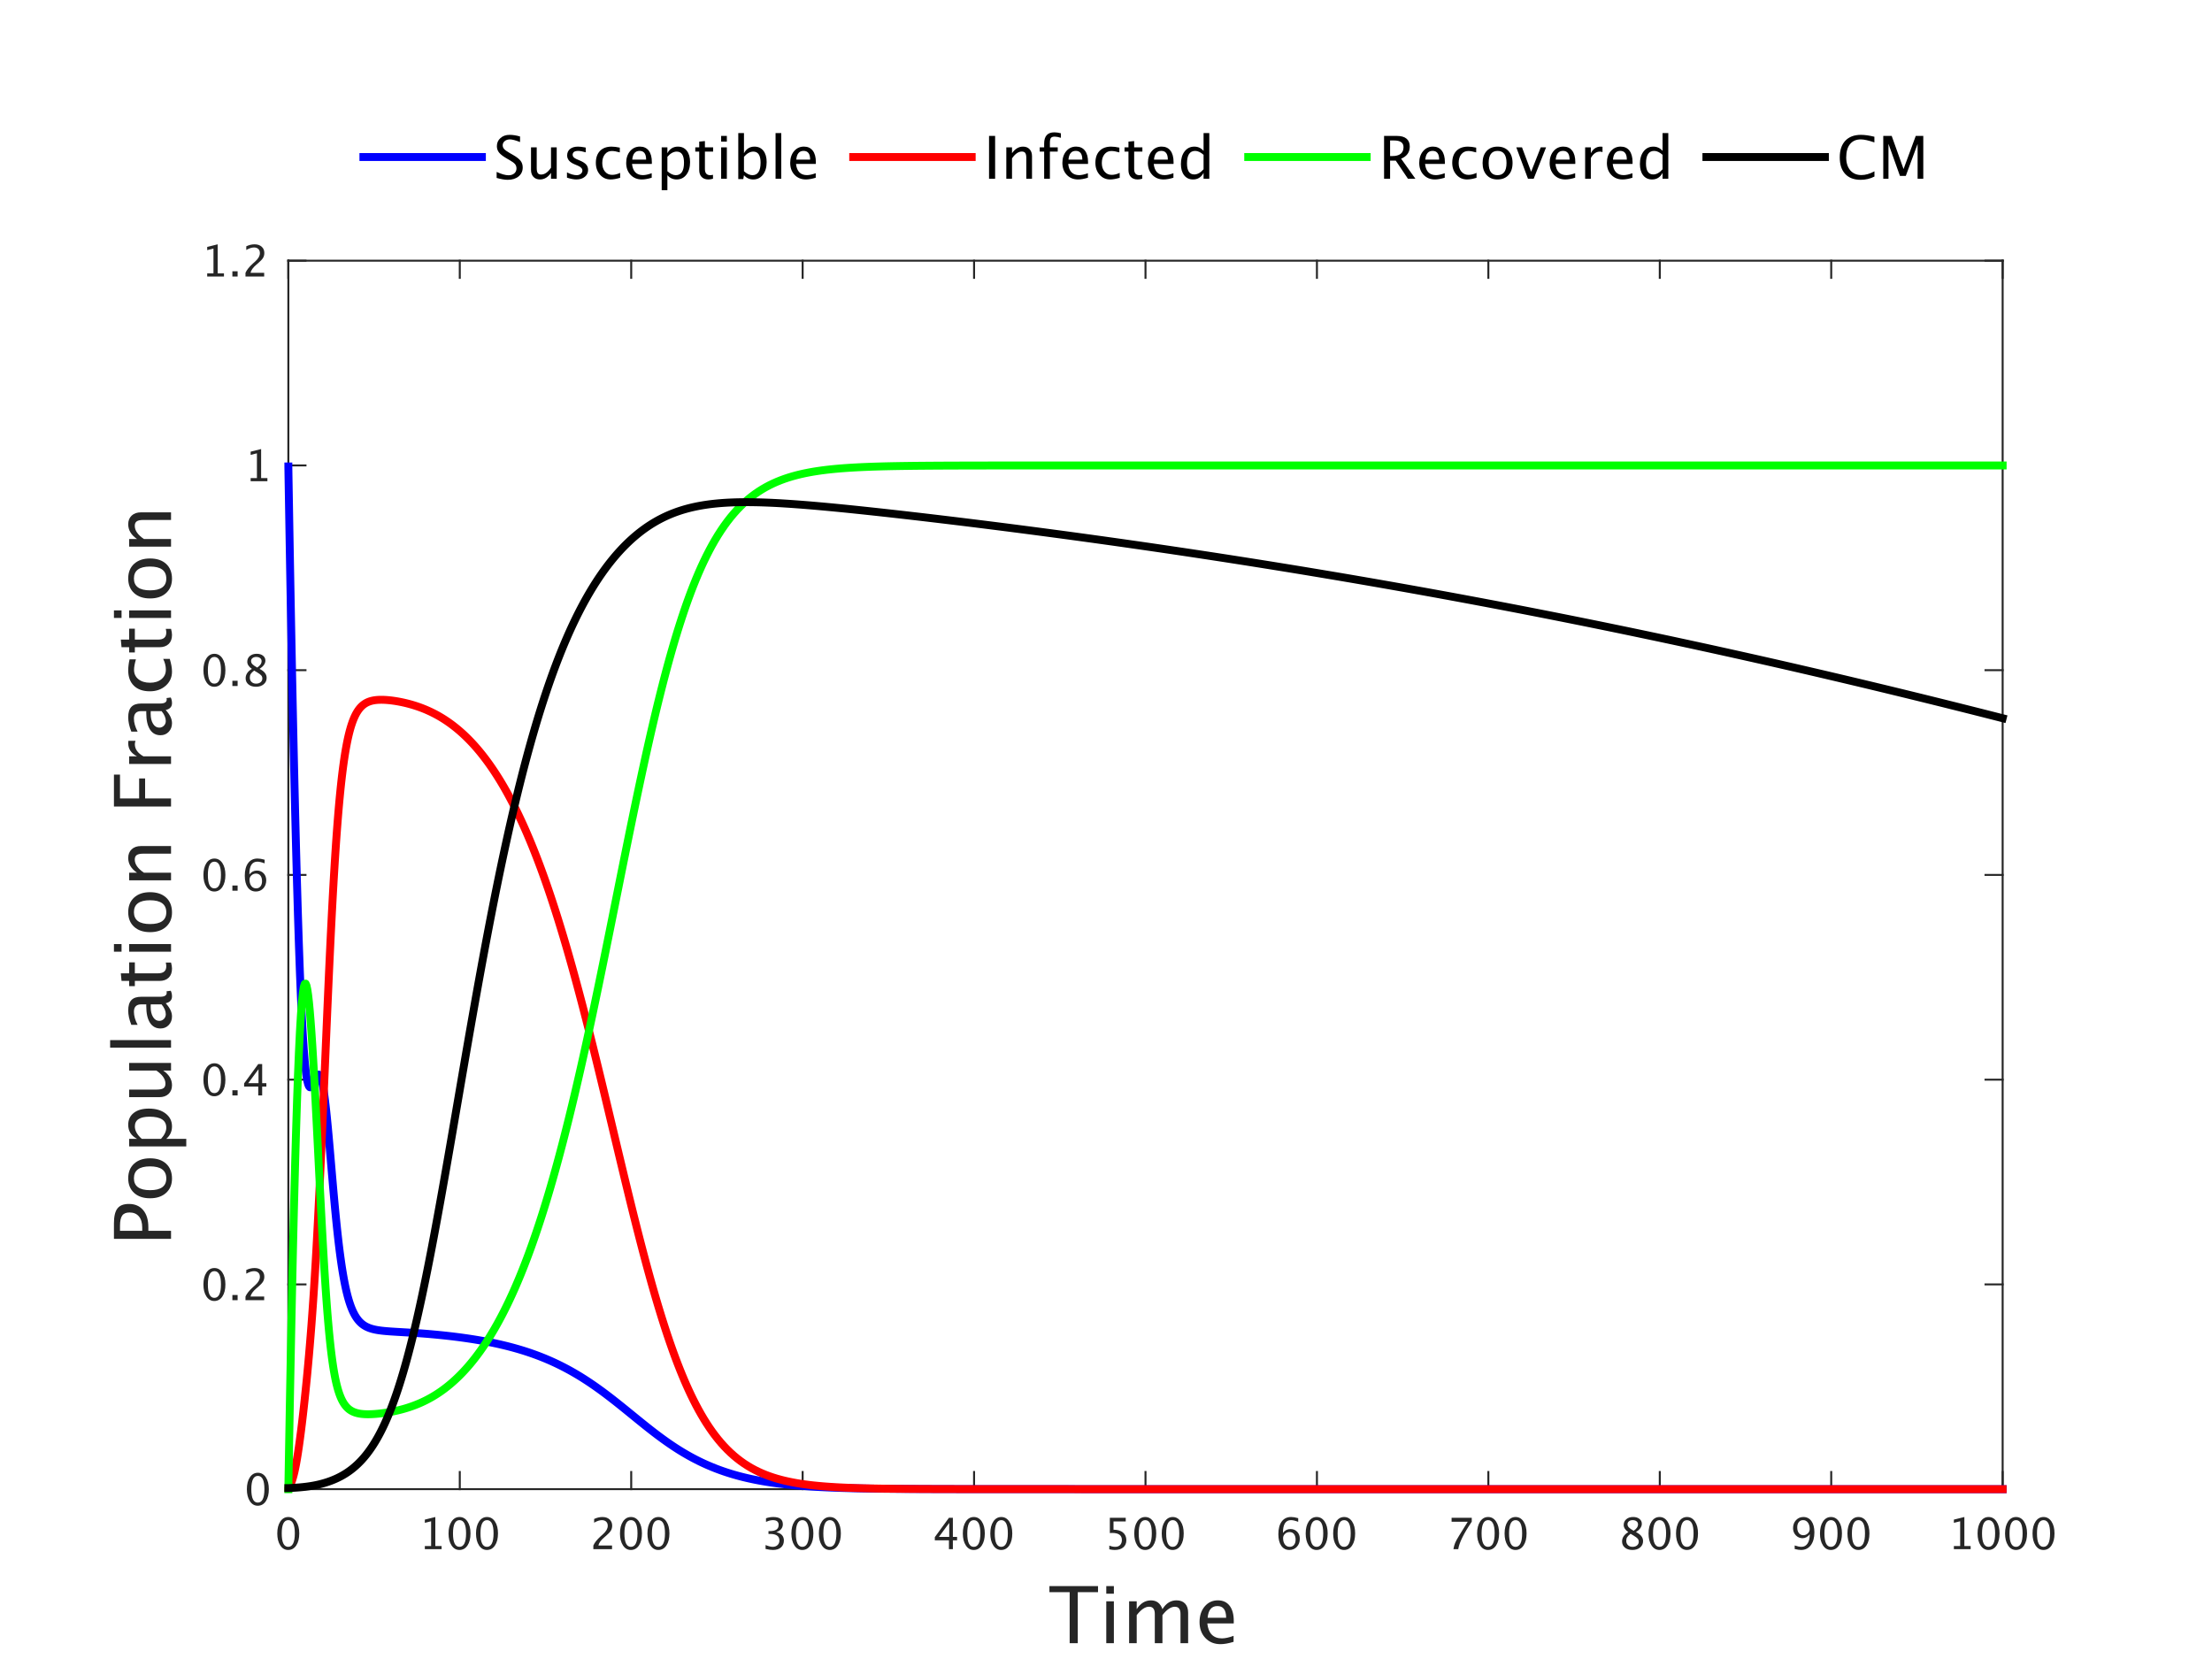 <?xml version="1.0"?>
<!DOCTYPE svg PUBLIC '-//W3C//DTD SVG 1.0//EN'
          'http://www.w3.org/TR/2001/REC-SVG-20010904/DTD/svg10.dtd'>
<svg xmlns:xlink="http://www.w3.org/1999/xlink" style="fill-opacity:1; color-rendering:auto; color-interpolation:auto; text-rendering:auto; stroke:black; stroke-linecap:square; stroke-miterlimit:10; shape-rendering:auto; stroke-opacity:1; fill:black; stroke-dasharray:none; font-weight:normal; stroke-width:1; font-family:'Dialog'; font-style:normal; stroke-linejoin:miter; font-size:12px; stroke-dashoffset:0; image-rendering:auto;" width="560" height="420" xmlns="http://www.w3.org/2000/svg"
><rect width="100%" height="100%" fill="#333333" stroke="none"/><!--Generated by the Batik Graphics2D SVG Generator--><defs id="genericDefs"
  /><g
  ><defs id="defs1"
    ><clipPath clipPathUnits="userSpaceOnUse" id="clipPath1"
      ><path d="M0 0 L560 0 L560 420 L0 420 L0 0 Z"
      /></clipPath
    ></defs
    ><g style="fill:white; stroke:white;"
    ><rect x="0" y="0" width="560" style="clip-path:url(#clipPath1); stroke:none;" height="420"
    /></g
    ><g style="fill:white; text-rendering:optimizeSpeed; color-rendering:optimizeSpeed; image-rendering:optimizeSpeed; shape-rendering:crispEdges; stroke:white; color-interpolation:sRGB;"
    ><rect x="0" width="560" height="420" y="0" style="stroke:none;"
      /><path style="stroke:none;" d="M73 377 L507 377 L507 66 L73 66 Z"
    /></g
    ><g style="fill:rgb(38,38,38); text-rendering:geometricPrecision; image-rendering:optimizeQuality; color-rendering:optimizeQuality; stroke-linejoin:round; stroke:rgb(38,38,38); color-interpolation:linearRGB; stroke-width:0.5;"
    ><line y2="377" style="fill:none;" x1="73" x2="507" y1="377"
      /><line y2="66" style="fill:none;" x1="73" x2="507" y1="66"
      /><line y2="372.66" style="fill:none;" x1="73" x2="73" y1="377"
      /><line y2="372.66" style="fill:none;" x1="116.4" x2="116.4" y1="377"
      /><line y2="372.66" style="fill:none;" x1="159.8" x2="159.8" y1="377"
      /><line y2="372.66" style="fill:none;" x1="203.2" x2="203.2" y1="377"
      /><line y2="372.66" style="fill:none;" x1="246.6" x2="246.6" y1="377"
      /><line y2="372.66" style="fill:none;" x1="290" x2="290" y1="377"
      /><line y2="372.66" style="fill:none;" x1="333.4" x2="333.4" y1="377"
      /><line y2="372.66" style="fill:none;" x1="376.8" x2="376.8" y1="377"
      /><line y2="372.66" style="fill:none;" x1="420.2" x2="420.2" y1="377"
      /><line y2="372.66" style="fill:none;" x1="463.6" x2="463.6" y1="377"
      /><line y2="372.66" style="fill:none;" x1="507" x2="507" y1="377"
      /><line y2="70.34" style="fill:none;" x1="73" x2="73" y1="66"
      /><line y2="70.34" style="fill:none;" x1="116.4" x2="116.4" y1="66"
      /><line y2="70.34" style="fill:none;" x1="159.8" x2="159.8" y1="66"
      /><line y2="70.34" style="fill:none;" x1="203.2" x2="203.2" y1="66"
      /><line y2="70.34" style="fill:none;" x1="246.6" x2="246.6" y1="66"
      /><line y2="70.34" style="fill:none;" x1="290" x2="290" y1="66"
      /><line y2="70.34" style="fill:none;" x1="333.4" x2="333.4" y1="66"
      /><line y2="70.34" style="fill:none;" x1="376.8" x2="376.8" y1="66"
      /><line y2="70.34" style="fill:none;" x1="420.2" x2="420.2" y1="66"
      /><line y2="70.34" style="fill:none;" x1="463.6" x2="463.6" y1="66"
      /><line y2="70.34" style="fill:none;" x1="507" x2="507" y1="66"
    /></g
    ><g transform="translate(73,381.2)" style="font-size:11px; fill:rgb(38,38,38); text-rendering:geometricPrecision; color-rendering:optimizeQuality; image-rendering:optimizeQuality; stroke:rgb(38,38,38); color-interpolation:linearRGB;"
    ><path style="stroke:none;" d="M-0.052 11.199 Q-1.282 11.199 -2.042 10.041 Q-2.802 8.884 -2.802 7.02 Q-2.802 5.14 -2.036 3.996 Q-1.271 2.852 -0.019 2.852 Q1.232 2.852 1.997 3.996 Q2.763 5.14 2.763 7.004 Q2.763 8.916 1.997 10.057 Q1.232 11.199 -0.052 11.199 ZM-0.041 10.404 Q1.64 10.404 1.64 6.988 Q1.64 3.647 -0.019 3.647 Q-1.674 3.647 -1.674 7.02 Q-1.674 10.404 -0.041 10.404 Z"
    /></g
    ><g transform="translate(116.4,381.2)" style="font-size:11px; fill:rgb(38,38,38); text-rendering:geometricPrecision; color-rendering:optimizeQuality; image-rendering:optimizeQuality; stroke:rgb(38,38,38); color-interpolation:linearRGB;"
    ><path style="stroke:none;" d="M-8.846 11 L-8.846 10.205 L-7.256 10.205 L-7.256 3.932 L-8.846 4.329 L-8.846 3.513 L-6.192 2.852 L-6.192 10.205 L-4.603 10.205 L-4.603 11 ZM-0.096 11.199 Q-1.326 11.199 -2.086 10.041 Q-2.846 8.884 -2.846 7.02 Q-2.846 5.14 -2.081 3.996 Q-1.315 2.852 -0.064 2.852 Q1.188 2.852 1.953 3.996 Q2.718 5.14 2.718 7.004 Q2.718 8.916 1.953 10.057 Q1.188 11.199 -0.096 11.199 ZM-0.085 10.404 Q1.596 10.404 1.596 6.988 Q1.596 3.647 -0.064 3.647 Q-1.718 3.647 -1.718 7.02 Q-1.718 10.404 -0.085 10.404 ZM6.859 11.199 Q5.629 11.199 4.869 10.041 Q4.109 8.884 4.109 7.02 Q4.109 5.14 4.875 3.996 Q5.64 2.852 6.892 2.852 Q8.143 2.852 8.908 3.996 Q9.674 5.14 9.674 7.004 Q9.674 8.916 8.908 10.057 Q8.143 11.199 6.859 11.199 ZM6.87 10.404 Q8.551 10.404 8.551 6.988 Q8.551 3.647 6.892 3.647 Q5.237 3.647 5.237 7.02 Q5.237 10.404 6.87 10.404 Z"
    /></g
    ><g transform="translate(159.8,381.2)" style="font-size:11px; fill:rgb(38,38,38); text-rendering:geometricPrecision; color-rendering:optimizeQuality; image-rendering:optimizeQuality; stroke:rgb(38,38,38); color-interpolation:linearRGB;"
    ><path style="stroke:none;" d="M-9.587 11 L-9.587 10.071 Q-9.125 8.991 -7.718 7.718 L-7.111 7.176 Q-5.94 6.118 -5.94 5.076 Q-5.94 4.41 -6.34 4.028 Q-6.74 3.647 -7.439 3.647 Q-8.266 3.647 -9.388 4.286 L-9.388 3.352 Q-8.33 2.852 -7.288 2.852 Q-6.171 2.852 -5.494 3.454 Q-4.817 4.055 -4.817 5.049 Q-4.817 5.763 -5.158 6.316 Q-5.5 6.87 -6.429 7.659 L-6.837 8.008 Q-8.11 9.088 -8.309 10.071 L-4.855 10.071 L-4.855 11 ZM-0.096 11.199 Q-1.326 11.199 -2.086 10.041 Q-2.846 8.884 -2.846 7.02 Q-2.846 5.14 -2.081 3.996 Q-1.315 2.852 -0.064 2.852 Q1.188 2.852 1.953 3.996 Q2.718 5.14 2.718 7.004 Q2.718 8.916 1.953 10.057 Q1.188 11.199 -0.096 11.199 ZM-0.085 10.404 Q1.596 10.404 1.596 6.988 Q1.596 3.647 -0.064 3.647 Q-1.718 3.647 -1.718 7.02 Q-1.718 10.404 -0.085 10.404 ZM6.859 11.199 Q5.629 11.199 4.869 10.041 Q4.109 8.884 4.109 7.02 Q4.109 5.14 4.875 3.996 Q5.64 2.852 6.892 2.852 Q8.143 2.852 8.908 3.996 Q9.674 5.14 9.674 7.004 Q9.674 8.916 8.908 10.057 Q8.143 11.199 6.859 11.199 ZM6.87 10.404 Q8.551 10.404 8.551 6.988 Q8.551 3.647 6.892 3.647 Q5.237 3.647 5.237 7.02 Q5.237 10.404 6.87 10.404 Z"
    /></g
    ><g transform="translate(203.2,381.2)" style="font-size:11px; fill:rgb(38,38,38); text-rendering:geometricPrecision; color-rendering:optimizeQuality; image-rendering:optimizeQuality; stroke:rgb(38,38,38); color-interpolation:linearRGB;"
    ><path style="stroke:none;" d="M-9.383 10.941 L-9.383 9.953 Q-8.244 10.404 -7.589 10.404 Q-6.832 10.404 -6.356 9.961 Q-5.881 9.518 -5.881 8.814 Q-5.881 7.138 -8.228 7.138 L-8.647 7.138 L-8.647 6.424 L-8.276 6.418 Q-6.074 6.418 -6.074 4.866 Q-6.074 3.647 -7.524 3.647 Q-8.319 3.647 -9.275 4.093 L-9.275 3.169 Q-8.335 2.852 -7.449 2.852 Q-5.011 2.852 -5.011 4.694 Q-5.011 6.096 -6.67 6.692 Q-4.748 7.138 -4.748 8.798 Q-4.748 9.92 -5.489 10.56 Q-6.23 11.199 -7.524 11.199 Q-8.26 11.199 -9.383 10.941 ZM-0.096 11.199 Q-1.326 11.199 -2.086 10.041 Q-2.846 8.884 -2.846 7.02 Q-2.846 5.14 -2.081 3.996 Q-1.315 2.852 -0.064 2.852 Q1.188 2.852 1.953 3.996 Q2.718 5.14 2.718 7.004 Q2.718 8.916 1.953 10.057 Q1.188 11.199 -0.096 11.199 ZM-0.085 10.404 Q1.596 10.404 1.596 6.988 Q1.596 3.647 -0.064 3.647 Q-1.718 3.647 -1.718 7.02 Q-1.718 10.404 -0.085 10.404 ZM6.859 11.199 Q5.629 11.199 4.869 10.041 Q4.109 8.884 4.109 7.02 Q4.109 5.14 4.875 3.996 Q5.64 2.852 6.892 2.852 Q8.143 2.852 8.908 3.996 Q9.674 5.14 9.674 7.004 Q9.674 8.916 8.908 10.057 Q8.143 11.199 6.859 11.199 ZM6.87 10.404 Q8.551 10.404 8.551 6.988 Q8.551 3.647 6.892 3.647 Q5.237 3.647 5.237 7.02 Q5.237 10.404 6.87 10.404 Z"
    /></g
    ><g transform="translate(246.6,381.2)" style="font-size:11px; fill:rgb(38,38,38); text-rendering:geometricPrecision; color-rendering:optimizeQuality; image-rendering:optimizeQuality; stroke:rgb(38,38,38); color-interpolation:linearRGB;"
    ><path style="stroke:none;" d="M-6.359 11 L-6.359 8.749 L-9.936 8.749 L-9.936 7.949 L-6.359 3.051 L-5.365 3.051 L-5.365 7.885 L-4.302 7.885 L-4.302 8.749 L-5.365 8.749 L-5.365 11 ZM-8.899 7.885 L-6.289 7.885 L-6.289 4.351 ZM-0.096 11.199 Q-1.326 11.199 -2.086 10.041 Q-2.846 8.884 -2.846 7.02 Q-2.846 5.14 -2.081 3.996 Q-1.315 2.852 -0.064 2.852 Q1.188 2.852 1.953 3.996 Q2.718 5.14 2.718 7.004 Q2.718 8.916 1.953 10.057 Q1.188 11.199 -0.096 11.199 ZM-0.085 10.404 Q1.596 10.404 1.596 6.988 Q1.596 3.647 -0.064 3.647 Q-1.718 3.647 -1.718 7.02 Q-1.718 10.404 -0.085 10.404 ZM6.859 11.199 Q5.629 11.199 4.869 10.041 Q4.109 8.884 4.109 7.02 Q4.109 5.14 4.875 3.996 Q5.64 2.852 6.892 2.852 Q8.143 2.852 8.908 3.996 Q9.674 5.14 9.674 7.004 Q9.674 8.916 8.908 10.057 Q8.143 11.199 6.859 11.199 ZM6.87 10.404 Q8.551 10.404 8.551 6.988 Q8.551 3.647 6.892 3.647 Q5.237 3.647 5.237 7.02 Q5.237 10.404 6.87 10.404 Z"
    /></g
    ><g transform="translate(290,381.2)" style="font-size:11px; fill:rgb(38,38,38); text-rendering:geometricPrecision; color-rendering:optimizeQuality; image-rendering:optimizeQuality; stroke:rgb(38,38,38); color-interpolation:linearRGB;"
    ><path style="stroke:none;" d="M-9.163 11.032 L-9.163 10.087 Q-8.373 10.404 -7.659 10.404 Q-6.875 10.404 -6.426 9.942 Q-5.978 9.48 -5.978 8.669 Q-5.978 6.88 -8.443 6.88 Q-8.722 6.88 -9.028 6.918 L-9.028 3.051 L-5.005 3.051 L-5.005 3.975 L-8.099 3.975 L-8.099 6.069 Q-6.568 6.069 -5.709 6.773 Q-4.85 7.477 -4.85 8.723 Q-4.85 9.883 -5.631 10.541 Q-6.413 11.199 -7.798 11.199 Q-8.4 11.199 -9.163 11.032 ZM-0.096 11.199 Q-1.326 11.199 -2.086 10.041 Q-2.846 8.884 -2.846 7.02 Q-2.846 5.14 -2.081 3.996 Q-1.315 2.852 -0.064 2.852 Q1.188 2.852 1.953 3.996 Q2.718 5.14 2.718 7.004 Q2.718 8.916 1.953 10.057 Q1.188 11.199 -0.096 11.199 ZM-0.085 10.404 Q1.596 10.404 1.596 6.988 Q1.596 3.647 -0.064 3.647 Q-1.718 3.647 -1.718 7.02 Q-1.718 10.404 -0.085 10.404 ZM6.859 11.199 Q5.629 11.199 4.869 10.041 Q4.109 8.884 4.109 7.02 Q4.109 5.14 4.875 3.996 Q5.64 2.852 6.892 2.852 Q8.143 2.852 8.908 3.996 Q9.674 5.14 9.674 7.004 Q9.674 8.916 8.908 10.057 Q8.143 11.199 6.859 11.199 ZM6.87 10.404 Q8.551 10.404 8.551 6.988 Q8.551 3.647 6.892 3.647 Q5.237 3.647 5.237 7.02 Q5.237 10.404 6.87 10.404 Z"
    /></g
    ><g transform="translate(333.4,381.2)" style="font-size:11px; fill:rgb(38,38,38); text-rendering:geometricPrecision; color-rendering:optimizeQuality; image-rendering:optimizeQuality; stroke:rgb(38,38,38); color-interpolation:linearRGB;"
    ><path style="stroke:none;" d="M-8.609 6.88 Q-7.852 5.897 -6.703 5.897 Q-5.661 5.897 -4.997 6.588 Q-4.334 7.278 -4.334 8.357 Q-4.334 9.598 -5.078 10.398 Q-5.822 11.199 -6.966 11.199 Q-8.282 11.199 -9.023 10.141 Q-9.764 9.082 -9.764 7.203 Q-9.764 5.135 -8.913 3.991 Q-8.062 2.847 -6.515 2.847 Q-5.806 2.847 -4.742 3.147 L-4.742 4.071 Q-5.865 3.642 -6.579 3.642 Q-8.609 3.642 -8.609 6.88 ZM-5.397 8.594 Q-5.397 7.691 -5.803 7.176 Q-6.208 6.66 -6.928 6.66 Q-7.6 6.66 -8.083 7.111 Q-8.566 7.562 -8.566 8.196 Q-8.566 9.195 -8.107 9.8 Q-7.648 10.404 -6.891 10.404 Q-6.208 10.404 -5.803 9.912 Q-5.397 9.421 -5.397 8.594 ZM-0.096 11.199 Q-1.326 11.199 -2.086 10.041 Q-2.846 8.884 -2.846 7.02 Q-2.846 5.14 -2.081 3.996 Q-1.315 2.852 -0.064 2.852 Q1.188 2.852 1.953 3.996 Q2.718 5.14 2.718 7.004 Q2.718 8.916 1.953 10.057 Q1.188 11.199 -0.096 11.199 ZM-0.085 10.404 Q1.596 10.404 1.596 6.988 Q1.596 3.647 -0.064 3.647 Q-1.718 3.647 -1.718 7.02 Q-1.718 10.404 -0.085 10.404 ZM6.859 11.199 Q5.629 11.199 4.869 10.041 Q4.109 8.884 4.109 7.02 Q4.109 5.14 4.875 3.996 Q5.64 2.852 6.892 2.852 Q8.143 2.852 8.908 3.996 Q9.674 5.14 9.674 7.004 Q9.674 8.916 8.908 10.057 Q8.143 11.199 6.859 11.199 ZM6.87 10.404 Q8.551 10.404 8.551 6.988 Q8.551 3.647 6.892 3.647 Q5.237 3.647 5.237 7.02 Q5.237 10.404 6.87 10.404 Z"
    /></g
    ><g transform="translate(376.8,381.2)" style="font-size:11px; fill:rgb(38,38,38); text-rendering:geometricPrecision; color-rendering:optimizeQuality; image-rendering:optimizeQuality; stroke:rgb(38,38,38); color-interpolation:linearRGB;"
    ><path style="stroke:none;" d="M-8.846 11 Q-8.69 10.071 -8.403 9.394 Q-8.115 8.717 -7.385 7.536 L-5.215 4.044 L-9.308 4.044 L-9.308 3.051 L-4.205 3.051 L-4.205 4.044 Q-7.261 8.551 -7.627 11 ZM-0.096 11.199 Q-1.326 11.199 -2.086 10.041 Q-2.846 8.884 -2.846 7.02 Q-2.846 5.14 -2.081 3.996 Q-1.315 2.852 -0.064 2.852 Q1.188 2.852 1.953 3.996 Q2.718 5.14 2.718 7.004 Q2.718 8.916 1.953 10.057 Q1.188 11.199 -0.096 11.199 ZM-0.085 10.404 Q1.596 10.404 1.596 6.988 Q1.596 3.647 -0.064 3.647 Q-1.718 3.647 -1.718 7.02 Q-1.718 10.404 -0.085 10.404 ZM6.859 11.199 Q5.629 11.199 4.869 10.041 Q4.109 8.884 4.109 7.02 Q4.109 5.14 4.875 3.996 Q5.64 2.852 6.892 2.852 Q8.143 2.852 8.908 3.996 Q9.674 5.14 9.674 7.004 Q9.674 8.916 8.908 10.057 Q8.143 11.199 6.859 11.199 ZM6.87 10.404 Q8.551 10.404 8.551 6.988 Q8.551 3.647 6.892 3.647 Q5.237 3.647 5.237 7.02 Q5.237 10.404 6.87 10.404 Z"
    /></g
    ><g transform="translate(420.2,381.2)" style="font-size:11px; fill:rgb(38,38,38); text-rendering:geometricPrecision; color-rendering:optimizeQuality; image-rendering:optimizeQuality; stroke:rgb(38,38,38); color-interpolation:linearRGB;"
    ><path style="stroke:none;" d="M-7.97 6.671 Q-9.136 5.86 -9.136 4.877 Q-9.136 3.975 -8.475 3.411 Q-7.814 2.847 -6.751 2.847 Q-5.768 2.847 -5.158 3.325 Q-4.549 3.803 -4.549 4.565 Q-4.549 5.72 -6.031 6.671 Q-4.232 7.552 -4.232 8.943 Q-4.232 9.942 -4.987 10.57 Q-5.741 11.199 -6.934 11.199 Q-8.104 11.199 -8.827 10.605 Q-9.549 10.012 -9.549 9.045 Q-9.549 7.616 -7.97 6.671 ZM-6.622 6.338 Q-5.51 5.607 -5.51 4.71 Q-5.51 4.232 -5.881 3.94 Q-6.252 3.647 -6.858 3.647 Q-7.444 3.647 -7.809 3.934 Q-8.174 4.222 -8.174 4.678 Q-8.174 5.124 -7.844 5.476 Q-7.514 5.828 -6.622 6.338 ZM-7.396 7.101 Q-8.035 7.595 -8.263 7.963 Q-8.491 8.331 -8.491 8.878 Q-8.491 9.56 -8.051 9.982 Q-7.61 10.404 -6.891 10.404 Q-6.198 10.404 -5.76 10.044 Q-5.322 9.684 -5.322 9.109 Q-5.322 8.648 -5.593 8.328 Q-5.865 8.008 -6.644 7.546 ZM-0.096 11.199 Q-1.326 11.199 -2.086 10.041 Q-2.846 8.884 -2.846 7.02 Q-2.846 5.14 -2.081 3.996 Q-1.315 2.852 -0.064 2.852 Q1.188 2.852 1.953 3.996 Q2.718 5.14 2.718 7.004 Q2.718 8.916 1.953 10.057 Q1.188 11.199 -0.096 11.199 ZM-0.085 10.404 Q1.596 10.404 1.596 6.988 Q1.596 3.647 -0.064 3.647 Q-1.718 3.647 -1.718 7.02 Q-1.718 10.404 -0.085 10.404 ZM6.859 11.199 Q5.629 11.199 4.869 10.041 Q4.109 8.884 4.109 7.02 Q4.109 5.14 4.875 3.996 Q5.64 2.852 6.892 2.852 Q8.143 2.852 8.908 3.996 Q9.674 5.14 9.674 7.004 Q9.674 8.916 8.908 10.057 Q8.143 11.199 6.859 11.199 ZM6.87 10.404 Q8.551 10.404 8.551 6.988 Q8.551 3.647 6.892 3.647 Q5.237 3.647 5.237 7.02 Q5.237 10.404 6.87 10.404 Z"
    /></g
    ><g transform="translate(463.6,381.2)" style="font-size:11px; fill:rgb(38,38,38); text-rendering:geometricPrecision; color-rendering:optimizeQuality; image-rendering:optimizeQuality; stroke:rgb(38,38,38); color-interpolation:linearRGB;"
    ><path style="stroke:none;" d="M-9.248 10.952 L-9.248 10.055 Q-8.239 10.404 -7.53 10.404 Q-6.542 10.404 -5.986 9.563 Q-5.43 8.723 -5.43 7.224 Q-6.235 8.218 -7.261 8.218 Q-8.266 8.218 -8.964 7.479 Q-9.662 6.741 -9.662 5.677 Q-9.662 4.458 -8.918 3.655 Q-8.174 2.852 -7.046 2.852 Q-5.752 2.852 -5.005 3.891 Q-4.259 4.931 -4.259 6.735 Q-4.259 8.787 -5.169 9.993 Q-6.08 11.199 -7.632 11.199 Q-8.255 11.199 -9.248 10.952 ZM-8.604 5.468 Q-8.604 6.392 -8.193 6.923 Q-7.782 7.455 -7.068 7.455 Q-6.396 7.455 -5.921 6.998 Q-5.446 6.542 -5.446 5.897 Q-5.446 4.882 -5.905 4.262 Q-6.364 3.642 -7.111 3.642 Q-7.804 3.642 -8.204 4.133 Q-8.604 4.625 -8.604 5.468 ZM-0.096 11.199 Q-1.326 11.199 -2.086 10.041 Q-2.846 8.884 -2.846 7.02 Q-2.846 5.14 -2.081 3.996 Q-1.315 2.852 -0.064 2.852 Q1.188 2.852 1.953 3.996 Q2.718 5.14 2.718 7.004 Q2.718 8.916 1.953 10.057 Q1.188 11.199 -0.096 11.199 ZM-0.085 10.404 Q1.596 10.404 1.596 6.988 Q1.596 3.647 -0.064 3.647 Q-1.718 3.647 -1.718 7.02 Q-1.718 10.404 -0.085 10.404 ZM6.859 11.199 Q5.629 11.199 4.869 10.041 Q4.109 8.884 4.109 7.02 Q4.109 5.14 4.875 3.996 Q5.64 2.852 6.892 2.852 Q8.143 2.852 8.908 3.996 Q9.674 5.14 9.674 7.004 Q9.674 8.916 8.908 10.057 Q8.143 11.199 6.859 11.199 ZM6.87 10.404 Q8.551 10.404 8.551 6.988 Q8.551 3.647 6.892 3.647 Q5.237 3.647 5.237 7.02 Q5.237 10.404 6.87 10.404 Z"
    /></g
    ><g transform="translate(507,381.2)" style="font-size:11px; fill:rgb(38,38,38); text-rendering:geometricPrecision; color-rendering:optimizeQuality; image-rendering:optimizeQuality; stroke:rgb(38,38,38); color-interpolation:linearRGB;"
    ><path style="stroke:none;" d="M-12.346 11 L-12.346 10.205 L-10.756 10.205 L-10.756 3.932 L-12.346 4.329 L-12.346 3.513 L-9.692 2.852 L-9.692 10.205 L-8.102 10.205 L-8.102 11 ZM-3.596 11.199 Q-4.826 11.199 -5.586 10.041 Q-6.346 8.884 -6.346 7.02 Q-6.346 5.14 -5.581 3.996 Q-4.815 2.852 -3.564 2.852 Q-2.312 2.852 -1.547 3.996 Q-0.782 5.14 -0.782 7.004 Q-0.782 8.916 -1.547 10.057 Q-2.312 11.199 -3.596 11.199 ZM-3.585 10.404 Q-1.904 10.404 -1.904 6.988 Q-1.904 3.647 -3.564 3.647 Q-5.218 3.647 -5.218 7.02 Q-5.218 10.404 -3.585 10.404 ZM3.359 11.199 Q2.129 11.199 1.369 10.041 Q0.609 8.884 0.609 7.02 Q0.609 5.14 1.375 3.996 Q2.14 2.852 3.392 2.852 Q4.643 2.852 5.408 3.996 Q6.174 5.14 6.174 7.004 Q6.174 8.916 5.408 10.057 Q4.643 11.199 3.359 11.199 ZM3.37 10.404 Q5.051 10.404 5.051 6.988 Q5.051 3.647 3.392 3.647 Q1.737 3.647 1.737 7.02 Q1.737 10.404 3.37 10.404 ZM10.315 11.199 Q9.085 11.199 8.325 10.041 Q7.565 8.884 7.565 7.02 Q7.565 5.14 8.33 3.996 Q9.096 2.852 10.347 2.852 Q11.599 2.852 12.364 3.996 Q13.129 5.14 13.129 7.004 Q13.129 8.916 12.364 10.057 Q11.599 11.199 10.315 11.199 ZM10.326 10.404 Q12.007 10.404 12.007 6.988 Q12.007 3.647 10.347 3.647 Q8.693 3.647 8.693 7.02 Q8.693 10.404 10.326 10.404 Z"
    /></g
    ><g transform="translate(290,396)" style="font-size:20px; fill:rgb(38,38,38); text-rendering:geometricPrecision; color-rendering:optimizeQuality; image-rendering:optimizeQuality; stroke:rgb(38,38,38); color-interpolation:linearRGB;"
    ><path style="stroke:none;" d="M-19.197 20 L-19.197 7.08 L-24.324 7.08 L-24.324 5.547 L-12.02 5.547 L-12.02 7.08 L-17.146 7.08 L-17.146 20 ZM-9.93 20 L-9.93 9.395 L-8.006 9.395 L-8.006 20 ZM-9.93 7.471 L-9.93 5.547 L-8.006 5.547 L-8.006 7.471 ZM-4.148 20 L-4.148 9.395 L-2.225 9.395 L-2.225 11.387 Q-0.818 9.16 1.389 9.16 Q3.518 9.16 4.289 11.387 Q5.656 9.15 7.844 9.15 Q9.25 9.15 10.021 9.976 Q10.793 10.801 10.793 12.285 L10.793 20 L8.859 20 L8.859 12.588 Q8.859 10.771 7.424 10.771 Q5.93 10.771 4.289 12.891 L4.289 20 L2.356 20 L2.356 12.588 Q2.356 10.762 0.891 10.762 Q-0.565 10.762 -2.225 12.891 L-2.225 20 ZM22.297 19.658 Q20.363 20.244 18.986 20.244 Q16.643 20.244 15.163 18.686 Q13.684 17.129 13.684 14.648 Q13.684 12.236 14.987 10.693 Q16.291 9.15 18.322 9.15 Q20.246 9.15 21.296 10.518 Q22.346 11.885 22.346 14.404 L22.336 15 L15.646 15 Q16.066 18.779 19.348 18.779 Q20.549 18.779 22.297 18.135 ZM15.734 13.555 L20.412 13.555 Q20.412 10.596 18.205 10.596 Q15.988 10.596 15.734 13.555 Z"
    /></g
    ><g style="fill:rgb(38,38,38); text-rendering:geometricPrecision; image-rendering:optimizeQuality; color-rendering:optimizeQuality; stroke-linejoin:round; stroke:rgb(38,38,38); color-interpolation:linearRGB; stroke-width:0.5;"
    ><line y2="66" style="fill:none;" x1="73" x2="73" y1="377"
      /><line y2="66" style="fill:none;" x1="507" x2="507" y1="377"
      /><line y2="377" style="fill:none;" x1="73" x2="77.34" y1="377"
      /><line y2="325.167" style="fill:none;" x1="73" x2="77.34" y1="325.167"
      /><line y2="273.333" style="fill:none;" x1="73" x2="77.34" y1="273.333"
      /><line y2="221.5" style="fill:none;" x1="73" x2="77.34" y1="221.5"
      /><line y2="169.667" style="fill:none;" x1="73" x2="77.34" y1="169.667"
      /><line y2="117.833" style="fill:none;" x1="73" x2="77.34" y1="117.833"
      /><line y2="66" style="fill:none;" x1="73" x2="77.34" y1="66"
      /><line y2="377" style="fill:none;" x1="507" x2="502.66" y1="377"
      /><line y2="325.167" style="fill:none;" x1="507" x2="502.66" y1="325.167"
      /><line y2="273.333" style="fill:none;" x1="507" x2="502.66" y1="273.333"
      /><line y2="221.5" style="fill:none;" x1="507" x2="502.66" y1="221.5"
      /><line y2="169.667" style="fill:none;" x1="507" x2="502.66" y1="169.667"
      /><line y2="117.833" style="fill:none;" x1="507" x2="502.66" y1="117.833"
      /><line y2="66" style="fill:none;" x1="507" x2="502.66" y1="66"
    /></g
    ><g transform="translate(68.8,377)" style="font-size:11px; fill:rgb(38,38,38); text-rendering:geometricPrecision; color-rendering:optimizeQuality; image-rendering:optimizeQuality; stroke:rgb(38,38,38); color-interpolation:linearRGB;"
    ><path style="stroke:none;" d="M-3.552 4.199 Q-4.782 4.199 -5.542 3.041 Q-6.302 1.884 -6.302 0.02 Q-6.302 -1.86 -5.536 -3.004 Q-4.771 -4.148 -3.519 -4.148 Q-2.268 -4.148 -1.503 -3.004 Q-0.737 -1.86 -0.737 0.004 Q-0.737 1.916 -1.503 3.057 Q-2.268 4.199 -3.552 4.199 ZM-3.541 3.404 Q-1.86 3.404 -1.86 -0.012 Q-1.86 -3.353 -3.519 -3.353 Q-5.174 -3.353 -5.174 0.02 Q-5.174 3.404 -3.541 3.404 Z"
    /></g
    ><g transform="translate(68.8,325.167)" style="font-size:11px; fill:rgb(38,38,38); text-rendering:geometricPrecision; color-rendering:optimizeQuality; image-rendering:optimizeQuality; stroke:rgb(38,38,38); color-interpolation:linearRGB;"
    ><path style="stroke:none;" d="M-14.552 4.199 Q-15.782 4.199 -16.542 3.041 Q-17.302 1.884 -17.302 0.02 Q-17.302 -1.86 -16.536 -3.004 Q-15.771 -4.148 -14.52 -4.148 Q-13.268 -4.148 -12.503 -3.004 Q-11.737 -1.86 -11.737 0.004 Q-11.737 1.916 -12.503 3.057 Q-13.268 4.199 -14.552 4.199 ZM-14.541 3.404 Q-12.86 3.404 -12.86 -0.012 Q-12.86 -3.353 -14.52 -3.353 Q-16.174 -3.353 -16.174 0.02 Q-16.174 3.404 -14.541 3.404 ZM-9.97 4 L-9.97 2.673 L-8.644 2.673 L-8.644 4 ZM-6.651 4 L-6.651 3.071 Q-6.189 1.991 -4.782 0.718 L-4.175 0.176 Q-3.004 -0.882 -3.004 -1.924 Q-3.004 -2.59 -3.404 -2.972 Q-3.804 -3.353 -4.502 -3.353 Q-5.33 -3.353 -6.452 -2.714 L-6.452 -3.648 Q-5.394 -4.148 -4.352 -4.148 Q-3.235 -4.148 -2.558 -3.546 Q-1.881 -2.945 -1.881 -1.951 Q-1.881 -1.237 -2.222 -0.684 Q-2.563 -0.13 -3.493 0.659 L-3.901 1.008 Q-5.174 2.088 -5.373 3.071 L-1.919 3.071 L-1.919 4 Z"
    /></g
    ><g transform="translate(68.8,273.333)" style="font-size:11px; fill:rgb(38,38,38); text-rendering:geometricPrecision; color-rendering:optimizeQuality; image-rendering:optimizeQuality; stroke:rgb(38,38,38); color-interpolation:linearRGB;"
    ><path style="stroke:none;" d="M-14.552 4.199 Q-15.782 4.199 -16.542 3.041 Q-17.302 1.884 -17.302 0.02 Q-17.302 -1.86 -16.536 -3.004 Q-15.771 -4.148 -14.52 -4.148 Q-13.268 -4.148 -12.503 -3.004 Q-11.737 -1.86 -11.737 0.004 Q-11.737 1.916 -12.503 3.057 Q-13.268 4.199 -14.552 4.199 ZM-14.541 3.404 Q-12.86 3.404 -12.86 -0.012 Q-12.86 -3.353 -14.52 -3.353 Q-16.174 -3.353 -16.174 0.02 Q-16.174 3.404 -14.541 3.404 ZM-9.97 4 L-9.97 2.673 L-8.644 2.673 L-8.644 4 ZM-3.423 4 L-3.423 1.75 L-7 1.75 L-7 0.949 L-3.423 -3.949 L-2.429 -3.949 L-2.429 0.885 L-1.366 0.885 L-1.366 1.75 L-2.429 1.75 L-2.429 4 ZM-5.963 0.885 L-3.353 0.885 L-3.353 -2.649 Z"
    /></g
    ><g transform="translate(68.8,221.5)" style="font-size:11px; fill:rgb(38,38,38); text-rendering:geometricPrecision; color-rendering:optimizeQuality; image-rendering:optimizeQuality; stroke:rgb(38,38,38); color-interpolation:linearRGB;"
    ><path style="stroke:none;" d="M-14.552 4.199 Q-15.782 4.199 -16.542 3.041 Q-17.302 1.884 -17.302 0.02 Q-17.302 -1.86 -16.536 -3.004 Q-15.771 -4.148 -14.52 -4.148 Q-13.268 -4.148 -12.503 -3.004 Q-11.737 -1.86 -11.737 0.004 Q-11.737 1.916 -12.503 3.057 Q-13.268 4.199 -14.552 4.199 ZM-14.541 3.404 Q-12.86 3.404 -12.86 -0.012 Q-12.86 -3.353 -14.52 -3.353 Q-16.174 -3.353 -16.174 0.02 Q-16.174 3.404 -14.541 3.404 ZM-9.97 4 L-9.97 2.673 L-8.644 2.673 L-8.644 4 ZM-5.673 -0.12 Q-4.916 -1.103 -3.767 -1.103 Q-2.725 -1.103 -2.061 -0.412 Q-1.398 0.278 -1.398 1.357 Q-1.398 2.598 -2.142 3.398 Q-2.886 4.199 -4.03 4.199 Q-5.346 4.199 -6.087 3.141 Q-6.828 2.083 -6.828 0.203 Q-6.828 -1.865 -5.977 -3.009 Q-5.125 -4.153 -3.579 -4.153 Q-2.87 -4.153 -1.806 -3.853 L-1.806 -2.929 Q-2.929 -3.358 -3.643 -3.358 Q-5.673 -3.358 -5.673 -0.12 ZM-2.461 1.594 Q-2.461 0.691 -2.867 0.176 Q-3.272 -0.34 -3.992 -0.34 Q-4.664 -0.34 -5.147 0.111 Q-5.63 0.562 -5.63 1.196 Q-5.63 2.195 -5.171 2.8 Q-4.712 3.404 -3.955 3.404 Q-3.272 3.404 -2.867 2.912 Q-2.461 2.421 -2.461 1.594 Z"
    /></g
    ><g transform="translate(68.8,169.667)" style="font-size:11px; fill:rgb(38,38,38); text-rendering:geometricPrecision; color-rendering:optimizeQuality; image-rendering:optimizeQuality; stroke:rgb(38,38,38); color-interpolation:linearRGB;"
    ><path style="stroke:none;" d="M-14.552 4.199 Q-15.782 4.199 -16.542 3.041 Q-17.302 1.884 -17.302 0.02 Q-17.302 -1.86 -16.536 -3.004 Q-15.771 -4.148 -14.52 -4.148 Q-13.268 -4.148 -12.503 -3.004 Q-11.737 -1.86 -11.737 0.004 Q-11.737 1.916 -12.503 3.057 Q-13.268 4.199 -14.552 4.199 ZM-14.541 3.404 Q-12.86 3.404 -12.86 -0.012 Q-12.86 -3.353 -14.52 -3.353 Q-16.174 -3.353 -16.174 0.02 Q-16.174 3.404 -14.541 3.404 ZM-9.97 4 L-9.97 2.673 L-8.644 2.673 L-8.644 4 ZM-5.034 -0.329 Q-6.2 -1.14 -6.2 -2.123 Q-6.2 -3.025 -5.539 -3.589 Q-4.878 -4.153 -3.815 -4.153 Q-2.832 -4.153 -2.222 -3.675 Q-1.613 -3.197 -1.613 -2.435 Q-1.613 -1.28 -3.095 -0.329 Q-1.296 0.552 -1.296 1.943 Q-1.296 2.942 -2.05 3.57 Q-2.805 4.199 -3.998 4.199 Q-5.168 4.199 -5.891 3.605 Q-6.613 3.012 -6.613 2.045 Q-6.613 0.616 -5.034 -0.329 ZM-3.686 -0.662 Q-2.574 -1.393 -2.574 -2.29 Q-2.574 -2.768 -2.945 -3.06 Q-3.315 -3.353 -3.922 -3.353 Q-4.508 -3.353 -4.873 -3.066 Q-5.238 -2.778 -5.238 -2.322 Q-5.238 -1.876 -4.908 -1.524 Q-4.578 -1.172 -3.686 -0.662 ZM-4.46 0.101 Q-5.099 0.595 -5.327 0.963 Q-5.555 1.331 -5.555 1.878 Q-5.555 2.561 -5.115 2.982 Q-4.674 3.404 -3.955 3.404 Q-3.262 3.404 -2.824 3.044 Q-2.386 2.684 -2.386 2.109 Q-2.386 1.647 -2.658 1.328 Q-2.929 1.008 -3.708 0.546 Z"
    /></g
    ><g transform="translate(68.8,117.833)" style="font-size:11px; fill:rgb(38,38,38); text-rendering:geometricPrecision; color-rendering:optimizeQuality; image-rendering:optimizeQuality; stroke:rgb(38,38,38); color-interpolation:linearRGB;"
    ><path style="stroke:none;" d="M-5.346 4 L-5.346 3.205 L-3.756 3.205 L-3.756 -3.068 L-5.346 -2.671 L-5.346 -3.487 L-2.692 -4.148 L-2.692 3.205 L-1.103 3.205 L-1.103 4 Z"
    /></g
    ><g transform="translate(68.8,66)" style="font-size:11px; fill:rgb(38,38,38); text-rendering:geometricPrecision; color-rendering:optimizeQuality; image-rendering:optimizeQuality; stroke:rgb(38,38,38); color-interpolation:linearRGB;"
    ><path style="stroke:none;" d="M-16.346 4 L-16.346 3.205 L-14.756 3.205 L-14.756 -3.068 L-16.346 -2.671 L-16.346 -3.487 L-13.692 -4.148 L-13.692 3.205 L-12.102 3.205 L-12.102 4 ZM-9.97 4 L-9.97 2.673 L-8.644 2.673 L-8.644 4 ZM-6.651 4 L-6.651 3.071 Q-6.189 1.991 -4.782 0.718 L-4.175 0.176 Q-3.004 -0.882 -3.004 -1.924 Q-3.004 -2.59 -3.404 -2.972 Q-3.804 -3.353 -4.502 -3.353 Q-5.33 -3.353 -6.452 -2.714 L-6.452 -3.648 Q-5.394 -4.148 -4.352 -4.148 Q-3.235 -4.148 -2.558 -3.546 Q-1.881 -2.945 -1.881 -1.951 Q-1.881 -1.237 -2.222 -0.684 Q-2.563 -0.13 -3.493 0.659 L-3.901 1.008 Q-5.174 2.088 -5.373 3.071 L-1.919 3.071 L-1.919 4 Z"
    /></g
    ><g transform="translate(48.3,221.5) rotate(-90)" style="font-size:20px; fill:rgb(38,38,38); text-rendering:geometricPrecision; color-rendering:optimizeQuality; image-rendering:optimizeQuality; stroke:rgb(38,38,38); color-interpolation:linearRGB;"
    ><path style="stroke:none;" d="M-92.135 -5 L-92.135 -19.453 L-88.199 -19.453 Q-85.582 -19.453 -84.439 -18.569 Q-83.297 -17.686 -83.297 -15.664 Q-83.297 -13.359 -84.859 -12.051 Q-86.422 -10.742 -89.195 -10.742 L-90.103 -10.742 L-90.103 -5 ZM-90.103 -12.295 L-89.273 -12.295 Q-87.447 -12.295 -86.451 -13.135 Q-85.455 -13.975 -85.455 -15.508 Q-85.455 -16.807 -86.236 -17.363 Q-87.018 -17.92 -88.844 -17.92 L-90.103 -17.92 ZM-76.871 -4.756 Q-79.147 -4.756 -80.504 -6.265 Q-81.861 -7.773 -81.861 -10.303 Q-81.861 -12.861 -80.499 -14.351 Q-79.137 -15.84 -76.803 -15.84 Q-74.469 -15.84 -73.106 -14.351 Q-71.744 -12.861 -71.744 -10.322 Q-71.744 -7.725 -73.111 -6.24 Q-74.478 -4.756 -76.871 -4.756 ZM-76.842 -6.201 Q-73.785 -6.201 -73.785 -10.322 Q-73.785 -14.395 -76.803 -14.395 Q-79.811 -14.395 -79.811 -10.303 Q-79.811 -6.201 -76.842 -6.201 ZM-68.736 -1.143 L-68.736 -15.605 L-66.812 -15.605 L-66.812 -13.613 Q-65.631 -15.84 -63.268 -15.84 Q-61.353 -15.84 -60.255 -14.443 Q-59.156 -13.047 -59.156 -10.625 Q-59.156 -7.988 -60.401 -6.372 Q-61.647 -4.756 -63.678 -4.756 Q-65.562 -4.756 -66.812 -6.201 L-66.812 -1.143 ZM-66.812 -7.529 Q-65.328 -6.201 -63.98 -6.201 Q-61.207 -6.201 -61.207 -10.43 Q-61.207 -14.16 -63.668 -14.16 Q-65.279 -14.16 -66.812 -12.412 ZM-49.518 -5 L-49.518 -6.992 Q-51.051 -4.756 -53.238 -4.756 Q-54.625 -4.756 -55.445 -5.63 Q-56.266 -6.504 -56.266 -7.988 L-56.266 -15.605 L-54.342 -15.605 L-54.342 -8.613 Q-54.342 -7.422 -53.995 -6.919 Q-53.648 -6.416 -52.838 -6.416 Q-51.08 -6.416 -49.518 -8.73 L-49.518 -15.605 L-47.594 -15.605 L-47.594 -5 ZM-43.736 -5 L-43.736 -20.42 L-41.812 -20.42 L-41.812 -5 ZM-32.486 -6.348 Q-34.215 -4.756 -35.816 -4.756 Q-37.135 -4.756 -38.004 -5.581 Q-38.873 -6.406 -38.873 -7.666 Q-38.873 -9.404 -37.413 -10.337 Q-35.953 -11.27 -33.228 -11.27 L-32.77 -11.27 L-32.77 -12.549 Q-32.77 -14.395 -34.664 -14.395 Q-36.188 -14.395 -37.955 -13.457 L-37.955 -15.049 Q-36.012 -15.84 -34.312 -15.84 Q-32.535 -15.84 -31.69 -15.039 Q-30.846 -14.238 -30.846 -12.549 L-30.846 -7.744 Q-30.846 -6.094 -29.83 -6.094 Q-29.703 -6.094 -29.459 -6.133 L-29.322 -5.068 Q-29.977 -4.756 -30.768 -4.756 Q-32.115 -4.756 -32.486 -6.348 ZM-32.77 -7.393 L-32.77 -10.137 L-33.414 -10.156 Q-34.996 -10.156 -35.973 -9.556 Q-36.949 -8.955 -36.949 -7.979 Q-36.949 -7.285 -36.461 -6.807 Q-35.973 -6.328 -35.27 -6.328 Q-34.068 -6.328 -32.77 -7.393 ZM-23.727 -4.756 Q-25.191 -4.756 -26.012 -5.596 Q-26.832 -6.436 -26.832 -7.93 L-26.832 -14.16 L-28.16 -14.16 L-28.16 -15.605 L-26.832 -15.605 L-26.832 -17.529 L-24.908 -17.715 L-24.908 -15.605 L-22.135 -15.605 L-22.135 -14.16 L-24.908 -14.16 L-24.908 -8.281 Q-24.908 -6.201 -23.111 -6.201 Q-22.73 -6.201 -22.184 -6.328 L-22.184 -5 Q-23.072 -4.756 -23.727 -4.756 ZM-19.43 -5 L-19.43 -15.605 L-17.506 -15.605 L-17.506 -5 ZM-19.43 -17.529 L-19.43 -19.453 L-17.506 -19.453 L-17.506 -17.529 ZM-9.498 -4.756 Q-11.773 -4.756 -13.131 -6.265 Q-14.488 -7.773 -14.488 -10.303 Q-14.488 -12.861 -13.126 -14.351 Q-11.764 -15.84 -9.43 -15.84 Q-7.096 -15.84 -5.733 -14.351 Q-4.371 -12.861 -4.371 -10.322 Q-4.371 -7.725 -5.738 -6.24 Q-7.106 -4.756 -9.498 -4.756 ZM-9.469 -6.201 Q-6.412 -6.201 -6.412 -10.322 Q-6.412 -14.395 -9.43 -14.395 Q-12.438 -14.395 -12.438 -10.303 Q-12.438 -6.201 -9.469 -6.201 ZM-1.363 -5 L-1.363 -15.605 L0.56 -15.605 L0.56 -13.613 Q2.084 -15.84 4.291 -15.84 Q5.668 -15.84 6.488 -14.966 Q7.309 -14.092 7.309 -12.617 L7.309 -5 L5.385 -5 L5.385 -11.992 Q5.385 -13.174 5.038 -13.677 Q4.691 -14.18 3.891 -14.18 Q2.123 -14.18 0.56 -11.865 L0.56 -5 ZM17.318 -5 L17.318 -19.453 L25.395 -19.453 L25.395 -17.92 L19.369 -17.92 L19.369 -13.076 L24.428 -13.076 L24.428 -11.562 L19.369 -11.562 L19.369 -5 ZM28.1 -5 L28.1 -15.605 L30.023 -15.605 L30.023 -13.613 Q31.166 -15.84 33.344 -15.84 Q33.637 -15.84 33.959 -15.791 L33.959 -13.994 Q33.461 -14.16 33.08 -14.16 Q31.254 -14.16 30.023 -11.992 L30.023 -5 ZM41.752 -6.348 Q40.023 -4.756 38.422 -4.756 Q37.103 -4.756 36.234 -5.581 Q35.365 -6.406 35.365 -7.666 Q35.365 -9.404 36.825 -10.337 Q38.285 -11.27 41.01 -11.27 L41.469 -11.27 L41.469 -12.549 Q41.469 -14.395 39.574 -14.395 Q38.051 -14.395 36.283 -13.457 L36.283 -15.049 Q38.227 -15.84 39.926 -15.84 Q41.703 -15.84 42.548 -15.039 Q43.393 -14.238 43.393 -12.549 L43.393 -7.744 Q43.393 -6.094 44.408 -6.094 Q44.535 -6.094 44.779 -6.133 L44.916 -5.068 Q44.262 -4.756 43.471 -4.756 Q42.123 -4.756 41.752 -6.348 ZM41.469 -7.393 L41.469 -10.137 L40.824 -10.156 Q39.242 -10.156 38.266 -9.556 Q37.289 -8.955 37.289 -7.979 Q37.289 -7.285 37.777 -6.807 Q38.266 -6.328 38.969 -6.328 Q40.17 -6.328 41.469 -7.393 ZM51.469 -4.756 Q49.32 -4.756 47.904 -6.348 Q46.488 -7.939 46.488 -10.361 Q46.488 -12.949 47.89 -14.395 Q49.291 -15.84 51.801 -15.84 Q53.041 -15.84 54.574 -15.498 L54.574 -13.887 Q52.943 -14.365 51.918 -14.365 Q50.443 -14.365 49.55 -13.257 Q48.656 -12.148 48.656 -10.303 Q48.656 -8.516 49.574 -7.412 Q50.492 -6.309 51.977 -6.309 Q53.295 -6.309 54.691 -6.982 L54.691 -5.322 Q52.826 -4.756 51.469 -4.756 ZM60.756 -4.756 Q59.291 -4.756 58.471 -5.596 Q57.65 -6.436 57.65 -7.93 L57.65 -14.16 L56.322 -14.16 L56.322 -15.605 L57.65 -15.605 L57.65 -17.529 L59.574 -17.715 L59.574 -15.605 L62.348 -15.605 L62.348 -14.16 L59.574 -14.16 L59.574 -8.281 Q59.574 -6.201 61.371 -6.201 Q61.752 -6.201 62.299 -6.328 L62.299 -5 Q61.41 -4.756 60.756 -4.756 ZM65.053 -5 L65.053 -15.605 L66.977 -15.605 L66.977 -5 ZM65.053 -17.529 L65.053 -19.453 L66.977 -19.453 L66.977 -17.529 ZM74.984 -4.756 Q72.709 -4.756 71.352 -6.265 Q69.994 -7.773 69.994 -10.303 Q69.994 -12.861 71.356 -14.351 Q72.719 -15.84 75.053 -15.84 Q77.387 -15.84 78.749 -14.351 Q80.111 -12.861 80.111 -10.322 Q80.111 -7.725 78.744 -6.24 Q77.377 -4.756 74.984 -4.756 ZM75.014 -6.201 Q78.07 -6.201 78.07 -10.322 Q78.07 -14.395 75.053 -14.395 Q72.045 -14.395 72.045 -10.303 Q72.045 -6.201 75.014 -6.201 ZM83.119 -5 L83.119 -15.605 L85.043 -15.605 L85.043 -13.613 Q86.566 -15.84 88.773 -15.84 Q90.15 -15.84 90.971 -14.966 Q91.791 -14.092 91.791 -12.617 L91.791 -5 L89.867 -5 L89.867 -11.992 Q89.867 -13.174 89.52 -13.677 Q89.174 -14.18 88.373 -14.18 Q86.606 -14.18 85.043 -11.865 L85.043 -5 Z"
    /></g
    ><g style="stroke-linecap:butt; fill:blue; text-rendering:geometricPrecision; image-rendering:optimizeQuality; color-rendering:optimizeQuality; stroke-linejoin:round; stroke:blue; color-interpolation:linearRGB; stroke-width:2;"
    ><path d="M73 118.093 L73 118.106 L73 118.119 L73.001 118.132 L73.001 118.146 L73.002 118.212 L73.003 118.279 L73.004 118.345 L73.005 118.412 L73.011 118.743 L73.016 119.075 L73.022 119.406 L73.027 119.737 L73.054 121.385 L73.082 123.023 L73.109 124.653 L73.136 126.273 L73.233 131.949 L73.329 137.511 L73.426 142.961 L73.523 148.3 L73.651 155.212 L73.779 161.936 L73.908 168.474 L74.036 174.827 L74.207 183.018 L74.378 190.882 L74.55 198.415 L74.721 205.613 L74.957 214.969 L75.192 223.659 L75.428 231.664 L75.664 238.966 L75.92 246.09 L76.177 252.359 L76.433 257.776 L76.689 262.362 L76.917 265.762 L77.144 268.563 L77.371 270.803 L77.599 272.526 L77.807 273.692 L78.014 274.507 L78.222 275.011 L78.43 275.248 L78.641 275.259 L78.853 275.082 L79.064 274.76 L79.276 274.338 L79.481 273.876 L79.686 273.399 L79.892 272.946 L80.097 272.552 L80.304 272.248 L80.511 272.07 L80.718 272.049 L80.925 272.208 L81.104 272.501 L81.282 272.953 L81.461 273.571 L81.639 274.357 L81.801 275.213 L81.963 276.206 L82.124 277.332 L82.286 278.584 L82.437 279.856 L82.588 281.223 L82.739 282.676 L82.889 284.206 L83.034 285.729 L83.178 287.303 L83.323 288.919 L83.467 290.566 L83.609 292.2 L83.75 293.845 L83.892 295.496 L84.033 297.144 L84.175 298.779 L84.316 300.397 L84.458 301.993 L84.599 303.56 L84.743 305.121 L84.888 306.643 L85.032 308.125 L85.176 309.561 L85.325 310.995 L85.474 312.377 L85.623 313.706 L85.772 314.981 L85.927 316.251 L86.083 317.463 L86.238 318.617 L86.393 319.714 L86.556 320.802 L86.719 321.831 L86.882 322.803 L87.044 323.718 L87.215 324.62 L87.385 325.465 L87.556 326.257 L87.727 326.998 L87.897 327.69 L88.067 328.337 L88.238 328.941 L88.408 329.505 L88.578 330.027 L88.747 330.514 L88.916 330.968 L89.086 331.391 L89.259 331.794 L89.432 332.169 L89.606 332.517 L89.779 332.84 L89.959 333.153 L90.139 333.442 L90.32 333.71 L90.5 333.958 L90.686 334.195 L90.873 334.414 L91.059 334.616 L91.246 334.803 L91.435 334.978 L91.625 335.14 L91.814 335.289 L92.004 335.426 L92.195 335.554 L92.385 335.671 L92.576 335.78 L92.766 335.88 L92.958 335.973 L93.15 336.059 L93.341 336.139 L93.533 336.212 L93.728 336.281 L93.923 336.345 L94.118 336.404 L94.313 336.458 L94.513 336.51 L94.712 336.558 L94.912 336.602 L95.111 336.643 L95.303 336.68 L95.495 336.714 L95.687 336.746 L95.879 336.776 L96.057 336.802 L96.236 336.826 L96.415 336.849 L96.593 336.871 L96.768 336.892 L96.943 336.911 L97.118 336.929 L97.293 336.947 L97.477 336.964 L97.661 336.981 L97.845 336.997 L98.029 337.012 L98.218 337.028 L98.407 337.042 L98.597 337.056 L98.786 337.07 L98.967 337.083 L99.148 337.095 L99.33 337.107 L99.511 337.119 L99.684 337.13 L99.857 337.141 L100.03 337.151 L100.203 337.162 L100.376 337.172 L100.549 337.183 L100.723 337.193 L100.896 337.203 L101.072 337.213 L101.249 337.224 L101.425 337.234 L101.602 337.244 L101.776 337.254 L101.95 337.264 L102.124 337.275 L102.298 337.285 L102.469 337.295 L102.639 337.305 L102.81 337.315 L102.98 337.325 L103.15 337.335 L103.319 337.346 L103.489 337.356 L103.658 337.366 L103.829 337.377 L104 337.388 L104.17 337.399 L104.341 337.409 L104.511 337.421 L104.682 337.432 L104.852 337.443 L105.022 337.454 L105.188 337.465 L105.353 337.477 L105.519 337.488 L105.684 337.5 L105.846 337.511 L106.008 337.522 L106.17 337.534 L106.332 337.546 L106.494 337.558 L106.656 337.57 L106.817 337.582 L106.979 337.594 L107.141 337.606 L107.302 337.619 L107.464 337.632 L107.626 337.644 L107.786 337.657 L107.946 337.67 L108.106 337.683 L108.266 337.696 L108.424 337.709 L108.582 337.723 L108.74 337.736 L108.898 337.75 L109.055 337.763 L109.211 337.777 L109.368 337.791 L109.524 337.805 L109.679 337.819 L109.835 337.833 L109.99 337.847 L110.145 337.862 L110.3 337.876 L110.454 337.891 L110.608 337.905 L110.762 337.92 L110.915 337.935 L111.068 337.95 L111.221 337.965 L111.374 337.981 L111.526 337.996 L111.677 338.011 L111.829 338.027 L111.981 338.042 L112.131 338.058 L112.282 338.074 L112.432 338.09 L112.583 338.106 L112.732 338.122 L112.882 338.138 L113.031 338.155 L113.181 338.171 L113.329 338.188 L113.478 338.205 L113.626 338.221 L113.774 338.238 L113.922 338.255 L114.069 338.273 L114.217 338.29 L114.364 338.307 L114.511 338.325 L114.657 338.342 L114.804 338.36 L114.95 338.378 L115.096 338.396 L115.242 338.414 L115.388 338.432 L115.533 338.451 L115.678 338.469 L115.823 338.488 L115.968 338.506 L116.113 338.525 L116.257 338.544 L116.401 338.563 L116.545 338.582 L116.689 338.601 L116.832 338.621 L116.976 338.64 L117.119 338.66 L117.263 338.68 L117.406 338.7 L117.548 338.719 L117.691 338.74 L117.834 338.76 L117.98 338.781 L118.125 338.802 L118.271 338.823 L118.417 338.845 L118.566 338.867 L118.715 338.889 L118.864 338.911 L119.013 338.934 L119.165 338.957 L119.316 338.98 L119.468 339.004 L119.62 339.028 L119.774 339.052 L119.928 339.077 L120.082 339.101 L120.236 339.126 L120.393 339.152 L120.55 339.178 L120.707 339.204 L120.863 339.23 L121.023 339.257 L121.183 339.284 L121.343 339.311 L121.503 339.339 L121.666 339.367 L121.829 339.396 L121.991 339.425 L122.154 339.454 L122.32 339.484 L122.486 339.514 L122.652 339.545 L122.818 339.575 L122.987 339.607 L123.156 339.639 L123.325 339.671 L123.494 339.704 L123.666 339.737 L123.838 339.771 L124.01 339.805 L124.182 339.839 L124.357 339.874 L124.532 339.91 L124.707 339.946 L124.882 339.982 L125.06 340.019 L125.238 340.057 L125.415 340.095 L125.593 340.133 L125.774 340.172 L125.955 340.212 L126.135 340.252 L126.316 340.293 L126.499 340.334 L126.683 340.376 L126.866 340.418 L127.049 340.461 L127.235 340.504 L127.421 340.548 L127.607 340.593 L127.793 340.638 L127.981 340.684 L128.169 340.73 L128.357 340.777 L128.545 340.825 L128.735 340.873 L128.926 340.922 L129.116 340.972 L129.306 341.022 L129.497 341.072 L129.688 341.123 L129.879 341.175 L130.07 341.227 L130.26 341.28 L130.451 341.333 L130.641 341.387 L130.831 341.441 L131.023 341.496 L131.214 341.551 L131.405 341.608 L131.597 341.664 L131.79 341.722 L131.983 341.781 L132.176 341.84 L132.369 341.9 L132.564 341.96 L132.759 342.022 L132.954 342.084 L133.149 342.147 L133.345 342.21 L133.541 342.275 L133.738 342.34 L133.934 342.406 L134.131 342.472 L134.329 342.54 L134.526 342.608 L134.724 342.677 L134.923 342.747 L135.122 342.818 L135.321 342.89 L135.52 342.963 L135.721 343.036 L135.923 343.111 L136.124 343.187 L136.325 343.263 L136.528 343.34 L136.731 343.419 L136.934 343.498 L137.137 343.578 L137.342 343.66 L137.547 343.743 L137.752 343.826 L137.957 343.911 L138.165 343.997 L138.372 344.083 L138.579 344.171 L138.786 344.26 L138.996 344.351 L139.206 344.442 L139.416 344.535 L139.625 344.628 L139.838 344.724 L140.05 344.821 L140.262 344.918 L140.475 345.017 L140.69 345.118 L140.905 345.219 L141.12 345.322 L141.335 345.426 L141.553 345.533 L141.771 345.64 L141.989 345.749 L142.207 345.859 L142.429 345.971 L142.65 346.085 L142.871 346.199 L143.093 346.315 L143.318 346.434 L143.543 346.554 L143.768 346.675 L143.993 346.798 L144.221 346.923 L144.45 347.05 L144.679 347.178 L144.908 347.308 L145.141 347.441 L145.374 347.575 L145.607 347.711 L145.839 347.848 L146.077 347.988 L146.314 348.131 L146.552 348.274 L146.789 348.419 L147.032 348.568 L147.274 348.719 L147.517 348.871 L147.759 349.024 L148.007 349.182 L148.255 349.342 L148.503 349.503 L148.751 349.666 L149.005 349.833 L149.259 350.003 L149.513 350.173 L149.767 350.346 L150.028 350.524 L150.288 350.703 L150.549 350.884 L150.809 351.067 L151.077 351.256 L151.345 351.446 L151.613 351.639 L151.881 351.832 L152.157 352.033 L152.433 352.235 L152.709 352.439 L152.985 352.644 L153.27 352.857 L153.555 353.072 L153.84 353.288 L154.125 353.505 L154.421 353.732 L154.716 353.96 L155.011 354.189 L155.306 354.419 L155.613 354.659 L155.92 354.901 L156.227 355.144 L156.534 355.388 L156.853 355.643 L157.173 355.899 L157.493 356.156 L157.812 356.414 L158.147 356.684 L158.482 356.955 L158.816 357.226 L159.151 357.499 L159.502 357.785 L159.854 358.071 L160.205 358.357 L160.556 358.644 L160.928 358.945 L161.298 359.247 L161.669 359.548 L162.04 359.848 L162.434 360.166 L162.827 360.482 L163.221 360.797 L163.614 361.111 L164.034 361.443 L164.454 361.774 L164.873 362.102 L165.293 362.427 L165.743 362.773 L166.193 363.116 L166.643 363.455 L167.094 363.79 L167.571 364.14 L168.048 364.486 L168.525 364.827 L169.002 365.163 L169.506 365.512 L170.01 365.855 L170.513 366.191 L171.017 366.522 L171.56 366.87 L172.104 367.211 L172.647 367.545 L173.19 367.87 L173.782 368.216 L174.375 368.553 L174.967 368.88 L175.56 369.198 L176.207 369.534 L176.854 369.86 L177.502 370.175 L178.149 370.479 L178.858 370.8 L179.568 371.108 L180.277 371.405 L180.987 371.689 L181.766 371.988 L182.546 372.273 L183.326 372.545 L184.106 372.804 L184.958 373.073 L185.81 373.327 L186.661 373.567 L187.513 373.795 L188.422 374.022 L189.33 374.236 L190.238 374.437 L191.147 374.625 L192.054 374.801 L192.96 374.965 L193.867 375.119 L194.774 375.262 L195.724 375.402 L196.673 375.531 L197.623 375.651 L198.572 375.763 L199.579 375.871 L200.587 375.971 L201.595 376.063 L202.602 376.148 L203.683 376.231 L204.764 376.306 L205.844 376.374 L206.925 376.436 L208.055 376.495 L209.185 376.547 L210.315 376.595 L211.445 376.638 L212.616 376.678 L213.788 376.713 L214.959 376.745 L216.13 376.773 L217.347 376.8 L218.564 376.823 L219.781 376.844 L220.998 376.862 L222.326 376.88 L223.654 376.895 L224.982 376.908 L226.309 376.92 L227.816 376.932 L229.323 376.942 L230.83 376.95 L232.336 376.957 L233.987 376.964 L235.637 376.97 L237.288 376.975 L238.938 376.979 L240.803 376.983 L242.668 376.986 L244.533 376.988 L246.397 376.99 L248.296 376.992 L250.196 376.993 L252.095 376.995 L253.994 376.996 L255.716 376.996 L257.438 376.997 L259.16 376.998 L260.882 376.998 L262.453 376.998 L264.025 376.998 L265.596 376.999 L267.168 376.999 L268.784 376.999 L270.401 376.999 L272.017 376.999 L273.634 377 L275.447 377 L277.261 377 L279.075 377 L280.888 377 L282.83 377 L284.772 377 L286.715 377 L288.657 377 L290.483 377 L292.308 377 L294.134 377 L295.96 377 L297.573 377 L299.186 377 L300.8 377 L302.413 377 L303.967 377 L305.521 377 L307.075 377 L308.63 377 L310.342 377 L312.053 377 L313.765 377 L315.477 377 L317.4 377 L319.323 377 L321.246 377 L323.169 377 L325.092 377 L327.014 377 L328.937 377 L330.86 377 L332.558 377 L334.257 377 L335.956 377 L337.655 377 L339.189 377 L340.722 377 L342.256 377 L343.789 377 L345.393 377 L346.997 377 L348.601 377 L350.205 377 L352.047 377 L353.889 377 L355.731 377 L357.573 377 L359.552 377 L361.531 377 L363.51 377 L365.489 377 L367.308 377 L369.127 377 L370.945 377 L372.764 377 L374.335 377 L375.905 377 L377.476 377 L379.046 377 L380.567 377 L382.088 377 L383.609 377 L385.13 377 L386.85 377 L388.57 377 L390.289 377 L392.009 377 L393.973 377 L395.936 377 L397.899 377 L399.863 377 L401.802 377 L403.742 377 L405.682 377 L407.621 377 L409.288 377 L410.955 377 L412.622 377 L414.289 377 L415.779 377 L417.268 377 L418.758 377 L420.248 377 L421.838 377 L423.428 377 L425.018 377 L426.609 377 L428.479 377 L430.35 377 L432.221 377 L434.091 377 L436.105 377 L438.119 377 L440.133 377 L442.147 377 L443.955 377 L445.762 377 L447.57 377 L449.377 377 L450.904 377 L452.431 377 L453.957 377 L455.484 377 L456.973 377 L458.462 377 L459.951 377 L461.44 377 L463.168 377 L464.897 377 L466.625 377 L468.353 377 L470.355 377 L472.357 377 L474.359 377 L476.361 377 L478.313 377 L480.265 377 L482.217 377 L484.169 377 L485.803 377 L487.436 377 L489.07 377 L490.704 377 L492.152 377 L493.6 377 L495.048 377 L496.496 377 L498.074 377 L499.652 377 L501.23 377 L502.808 377 L503.856 377 L504.904 377 L505.952 377 L507 377" style="fill:none; fill-rule:evenodd;"
      /><path d="M73 376.741 L73 376.74 L73 376.74 L73.001 376.74 L73.001 376.74 L73.002 376.738 L73.003 376.737 L73.004 376.735 L73.005 376.734 L73.011 376.727 L73.016 376.72 L73.022 376.712 L73.027 376.705 L73.054 376.668 L73.082 376.63 L73.109 376.591 L73.136 376.552 L73.233 376.402 L73.329 376.238 L73.426 376.058 L73.523 375.863 L73.651 375.579 L73.779 375.263 L73.908 374.914 L74.036 374.529 L74.207 373.959 L74.378 373.321 L74.55 372.612 L74.721 371.832 L74.957 370.639 L75.192 369.314 L75.428 367.861 L75.664 366.287 L75.92 364.451 L76.177 362.496 L76.433 360.432 L76.689 358.266 L76.917 356.261 L77.144 354.178 L77.371 352.015 L77.599 349.765 L77.807 347.628 L78.014 345.404 L78.222 343.085 L78.43 340.661 L78.641 338.076 L78.853 335.36 L79.064 332.504 L79.276 329.497 L79.481 326.424 L79.686 323.193 L79.892 319.798 L80.097 316.235 L80.304 312.47 L80.511 308.533 L80.718 304.43 L80.925 300.168 L81.104 296.378 L81.282 292.488 L81.461 288.508 L81.639 284.453 L81.801 280.725 L81.963 276.959 L82.124 273.166 L82.286 269.36 L82.437 265.812 L82.588 262.275 L82.739 258.76 L82.889 255.279 L83.034 251.988 L83.178 248.746 L83.323 245.56 L83.467 242.438 L83.609 239.448 L83.75 236.532 L83.892 233.693 L84.033 230.936 L84.175 228.265 L84.316 225.681 L84.458 223.188 L84.599 220.787 L84.743 218.436 L84.888 216.182 L85.032 214.022 L85.176 211.958 L85.325 209.923 L85.474 207.986 L85.623 206.144 L85.772 204.395 L85.927 202.67 L86.083 201.039 L86.238 199.499 L86.393 198.047 L86.556 196.616 L86.719 195.273 L86.882 194.013 L87.044 192.833 L87.215 191.676 L87.385 190.598 L87.556 189.593 L87.727 188.657 L87.897 187.786 L88.067 186.976 L88.238 186.223 L88.408 185.523 L88.578 184.876 L88.747 184.275 L88.916 183.716 L89.086 183.198 L89.259 182.707 L89.432 182.251 L89.606 181.829 L89.779 181.439 L89.959 181.064 L90.139 180.717 L90.32 180.398 L90.5 180.104 L90.686 179.825 L90.873 179.568 L91.059 179.332 L91.246 179.116 L91.435 178.915 L91.625 178.732 L91.814 178.564 L92.004 178.41 L92.195 178.27 L92.385 178.142 L92.576 178.026 L92.766 177.92 L92.958 177.824 L93.15 177.737 L93.341 177.658 L93.533 177.587 L93.728 177.523 L93.923 177.465 L94.118 177.414 L94.313 177.369 L94.513 177.329 L94.712 177.293 L94.912 177.263 L95.111 177.237 L95.303 177.217 L95.495 177.2 L95.687 177.186 L95.879 177.175 L96.057 177.168 L96.236 177.163 L96.415 177.161 L96.593 177.161 L96.768 177.162 L96.943 177.166 L97.118 177.172 L97.293 177.179 L97.477 177.188 L97.661 177.198 L97.845 177.211 L98.029 177.225 L98.218 177.241 L98.407 177.258 L98.597 177.277 L98.786 177.297 L98.967 177.318 L99.148 177.34 L99.33 177.363 L99.511 177.387 L99.684 177.412 L99.857 177.437 L100.03 177.463 L100.203 177.49 L100.376 177.519 L100.549 177.548 L100.723 177.578 L100.896 177.609 L101.072 177.642 L101.249 177.675 L101.425 177.71 L101.602 177.746 L101.776 177.782 L101.95 177.819 L102.124 177.857 L102.298 177.896 L102.469 177.935 L102.639 177.975 L102.81 178.015 L102.98 178.057 L103.15 178.1 L103.319 178.143 L103.489 178.187 L103.658 178.232 L103.829 178.279 L104 178.327 L104.17 178.375 L104.341 178.424 L104.511 178.475 L104.682 178.526 L104.852 178.578 L105.022 178.632 L105.188 178.684 L105.353 178.738 L105.519 178.793 L105.684 178.849 L105.846 178.904 L106.008 178.961 L106.17 179.018 L106.332 179.077 L106.494 179.136 L106.656 179.196 L106.817 179.258 L106.979 179.32 L107.141 179.383 L107.302 179.448 L107.464 179.514 L107.626 179.58 L107.786 179.647 L107.946 179.715 L108.106 179.785 L108.266 179.855 L108.424 179.925 L108.582 179.996 L108.74 180.069 L108.898 180.143 L109.055 180.216 L109.211 180.292 L109.368 180.368 L109.524 180.445 L109.679 180.523 L109.835 180.602 L109.99 180.682 L110.145 180.763 L110.3 180.845 L110.454 180.928 L110.608 181.011 L110.762 181.096 L110.915 181.182 L111.068 181.269 L111.221 181.357 L111.374 181.446 L111.526 181.535 L111.677 181.625 L111.829 181.717 L111.981 181.81 L112.131 181.904 L112.282 181.998 L112.432 182.094 L112.583 182.191 L112.732 182.288 L112.882 182.387 L113.031 182.487 L113.181 182.588 L113.329 182.689 L113.478 182.792 L113.626 182.896 L113.774 183.001 L113.922 183.107 L114.069 183.213 L114.217 183.321 L114.364 183.431 L114.511 183.541 L114.657 183.652 L114.804 183.764 L114.95 183.878 L115.096 183.992 L115.242 184.108 L115.388 184.224 L115.533 184.342 L115.678 184.461 L115.823 184.581 L115.968 184.702 L116.113 184.824 L116.257 184.947 L116.401 185.072 L116.545 185.197 L116.689 185.324 L116.832 185.452 L116.976 185.581 L117.119 185.711 L117.263 185.842 L117.406 185.974 L117.548 186.108 L117.691 186.243 L117.834 186.379 L117.98 186.519 L118.125 186.661 L118.271 186.804 L118.417 186.949 L118.566 187.099 L118.715 187.25 L118.864 187.402 L119.013 187.556 L119.165 187.714 L119.316 187.874 L119.468 188.035 L119.62 188.198 L119.774 188.365 L119.928 188.534 L120.082 188.705 L120.236 188.877 L120.393 189.054 L120.55 189.233 L120.707 189.414 L120.863 189.597 L121.023 189.785 L121.183 189.974 L121.343 190.166 L121.503 190.36 L121.666 190.559 L121.829 190.76 L121.991 190.964 L122.154 191.169 L122.32 191.38 L122.486 191.594 L122.652 191.809 L122.818 192.027 L122.987 192.251 L123.156 192.477 L123.325 192.706 L123.494 192.936 L123.666 193.174 L123.838 193.413 L124.01 193.656 L124.182 193.9 L124.357 194.152 L124.532 194.406 L124.707 194.662 L124.882 194.922 L125.06 195.188 L125.238 195.457 L125.415 195.728 L125.593 196.003 L125.774 196.284 L125.955 196.569 L126.135 196.856 L126.316 197.146 L126.499 197.443 L126.683 197.743 L126.866 198.047 L127.049 198.353 L127.235 198.667 L127.421 198.984 L127.607 199.304 L127.793 199.627 L127.981 199.958 L128.169 200.292 L128.357 200.629 L128.545 200.969 L128.735 201.317 L128.926 201.669 L129.116 202.024 L129.306 202.382 L129.497 202.746 L129.688 203.113 L129.879 203.483 L130.07 203.857 L130.26 204.234 L130.451 204.614 L130.641 204.999 L130.831 205.386 L131.023 205.78 L131.214 206.177 L131.405 206.577 L131.597 206.982 L131.79 207.395 L131.983 207.811 L132.176 208.231 L132.369 208.656 L132.564 209.088 L132.759 209.524 L132.954 209.964 L133.149 210.408 L133.345 210.859 L133.541 211.314 L133.738 211.774 L133.934 212.237 L134.131 212.708 L134.329 213.183 L134.526 213.663 L134.724 214.147 L134.923 214.639 L135.122 215.136 L135.321 215.637 L135.52 216.143 L135.721 216.658 L135.923 217.178 L136.124 217.702 L136.325 218.23 L136.528 218.769 L136.731 219.312 L136.934 219.859 L137.137 220.412 L137.342 220.975 L137.547 221.542 L137.752 222.114 L137.957 222.691 L138.165 223.279 L138.372 223.873 L138.579 224.47 L138.786 225.073 L138.996 225.688 L139.206 226.308 L139.416 226.933 L139.625 227.563 L139.838 228.206 L140.05 228.854 L140.262 229.507 L140.475 230.165 L140.69 230.838 L140.905 231.515 L141.12 232.197 L141.335 232.885 L141.553 233.588 L141.771 234.296 L141.989 235.009 L142.207 235.728 L142.429 236.462 L142.65 237.202 L142.871 237.948 L143.093 238.698 L143.318 239.467 L143.543 240.24 L143.768 241.019 L143.993 241.803 L144.221 242.606 L144.45 243.415 L144.679 244.229 L144.908 245.048 L145.141 245.888 L145.374 246.733 L145.607 247.583 L145.839 248.438 L146.077 249.316 L146.314 250.199 L146.552 251.087 L146.789 251.981 L147.032 252.898 L147.274 253.821 L147.517 254.749 L147.759 255.681 L148.007 256.64 L148.255 257.604 L148.503 258.572 L148.751 259.546 L149.005 260.547 L149.259 261.554 L149.513 262.565 L149.767 263.58 L150.028 264.627 L150.288 265.677 L150.549 266.732 L150.809 267.791 L151.077 268.883 L151.345 269.979 L151.613 271.079 L151.881 272.182 L152.157 273.322 L152.433 274.465 L152.709 275.611 L152.985 276.759 L153.27 277.947 L153.555 279.138 L153.84 280.331 L154.125 281.525 L154.421 282.763 L154.716 284.002 L155.011 285.242 L155.306 286.482 L155.613 287.77 L155.92 289.058 L156.227 290.345 L156.534 291.631 L156.853 292.969 L157.173 294.305 L157.493 295.638 L157.812 296.968 L158.147 298.355 L158.482 299.738 L158.816 301.116 L159.151 302.488 L159.502 303.922 L159.854 305.349 L160.205 306.769 L160.556 308.179 L160.928 309.657 L161.298 311.125 L161.669 312.58 L162.04 314.024 L162.434 315.541 L162.827 317.042 L163.221 318.527 L163.614 319.996 L164.034 321.543 L164.454 323.069 L164.873 324.574 L165.293 326.057 L165.743 327.623 L166.193 329.161 L166.643 330.673 L167.094 332.156 L167.571 333.696 L168.048 335.204 L168.525 336.678 L169.002 338.118 L169.506 339.603 L170.01 341.05 L170.513 342.458 L171.017 343.827 L171.56 345.259 L172.104 346.646 L172.647 347.989 L173.19 349.286 L173.782 350.652 L174.375 351.965 L174.967 353.227 L175.56 354.438 L176.207 355.705 L176.854 356.914 L177.502 358.066 L178.149 359.164 L178.858 360.305 L179.568 361.384 L180.277 362.403 L180.987 363.364 L181.766 364.357 L182.546 365.286 L183.326 366.155 L184.106 366.966 L184.958 367.79 L185.81 368.552 L186.661 369.256 L187.513 369.906 L188.422 370.545 L189.33 371.129 L190.238 371.664 L191.147 372.154 L192.054 372.6 L192.96 373.007 L193.867 373.379 L194.774 373.718 L195.724 374.04 L196.673 374.331 L197.623 374.595 L198.572 374.834 L199.579 375.062 L200.587 375.267 L201.595 375.451 L202.602 375.616 L203.683 375.774 L204.764 375.914 L205.844 376.038 L206.925 376.148 L208.055 376.25 L209.185 376.341 L210.315 376.42 L211.445 376.49 L212.616 376.553 L213.788 376.609 L214.959 376.658 L216.13 376.701 L217.347 376.74 L218.564 376.774 L219.781 376.803 L220.998 376.829 L222.326 376.853 L223.654 376.874 L224.982 376.892 L226.309 376.907 L227.816 376.922 L229.323 376.934 L230.83 376.945 L232.336 376.953 L233.987 376.962 L235.637 376.968 L237.288 376.974 L238.938 376.978 L240.803 376.982 L242.668 376.986 L244.533 376.989 L246.397 376.991 L248.296 376.993 L250.196 376.994 L252.095 376.995 L253.994 376.996 L255.716 376.997 L257.438 376.997 L259.16 376.998 L260.882 376.998 L262.453 376.998 L264.025 376.999 L265.596 376.999 L267.168 376.999 L268.784 376.999 L270.401 376.999 L272.017 377 L273.634 377 L275.447 377 L277.261 377 L279.075 377 L280.888 377 L282.83 377 L284.772 377 L286.715 377 L288.657 377 L290.483 377 L292.308 377 L294.134 377 L295.96 377 L297.573 377 L299.186 377 L300.8 377 L302.413 377 L303.967 377 L305.521 377 L307.075 377 L308.63 377 L310.342 377 L312.053 377 L313.765 377 L315.477 377 L317.4 377 L319.323 377 L321.246 377 L323.169 377 L325.092 377 L327.014 377 L328.937 377 L330.86 377 L332.558 377 L334.257 377 L335.956 377 L337.655 377 L339.189 377 L340.722 377 L342.256 377 L343.789 377 L345.393 377 L346.997 377 L348.601 377 L350.205 377 L352.047 377 L353.889 377 L355.731 377 L357.573 377 L359.552 377 L361.531 377 L363.51 377 L365.489 377 L367.308 377 L369.127 377 L370.945 377 L372.764 377 L374.335 377 L375.905 377 L377.476 377 L379.046 377 L380.567 377 L382.088 377 L383.609 377 L385.13 377 L386.85 377 L388.57 377 L390.289 377 L392.009 377 L393.973 377 L395.936 377 L397.899 377 L399.863 377 L401.802 377 L403.742 377 L405.682 377 L407.621 377 L409.288 377 L410.955 377 L412.622 377 L414.289 377 L415.779 377 L417.268 377 L418.758 377 L420.248 377 L421.838 377 L423.428 377 L425.018 377 L426.609 377 L428.479 377 L430.35 377 L432.221 377 L434.091 377 L436.105 377 L438.119 377 L440.133 377 L442.147 377 L443.955 377 L445.762 377 L447.57 377 L449.377 377 L450.904 377 L452.431 377 L453.957 377 L455.484 377 L456.973 377 L458.462 377 L459.951 377 L461.44 377 L463.168 377 L464.897 377 L466.625 377 L468.353 377 L470.355 377 L472.357 377 L474.359 377 L476.361 377 L478.313 377 L480.265 377 L482.217 377 L484.169 377 L485.803 377 L487.436 377 L489.07 377 L490.704 377 L492.152 377 L493.6 377 L495.048 377 L496.496 377 L498.074 377 L499.652 377 L501.23 377 L502.808 377 L503.856 377 L504.904 377 L505.952 377 L507 377" style="fill:none; fill-rule:evenodd; stroke:red;"
      /><path d="M73 377 L73 376.987 L73 376.974 L73.001 376.961 L73.001 376.948 L73.002 376.883 L73.003 376.818 L73.004 376.753 L73.005 376.688 L73.011 376.363 L73.016 376.039 L73.022 375.715 L73.027 375.391 L73.054 373.78 L73.082 372.18 L73.109 370.589 L73.136 369.009 L73.233 363.483 L73.329 358.085 L73.426 352.814 L73.523 347.67 L73.651 341.042 L73.779 334.634 L73.908 328.445 L74.036 322.477 L74.207 314.856 L74.378 307.631 L74.55 300.807 L74.721 294.389 L74.957 286.225 L75.192 278.86 L75.428 272.309 L75.664 266.58 L75.92 261.292 L76.177 256.978 L76.433 253.625 L76.689 251.206 L76.917 249.811 L77.144 249.092 L77.371 249.016 L77.599 249.542 L77.807 250.513 L78.014 251.922 L78.222 253.737 L78.43 255.924 L78.641 258.499 L78.853 261.392 L79.064 264.57 L79.276 267.999 L79.481 271.534 L79.686 275.241 L79.892 279.089 L80.097 283.046 L80.304 287.115 L80.511 291.23 L80.718 295.354 L80.925 299.458 L81.104 302.954 L81.282 306.393 L81.461 309.754 L81.639 313.023 L81.801 315.895 L81.963 318.669 L82.124 321.335 L82.286 323.889 L82.437 326.166 L82.588 328.336 L82.739 330.397 L82.889 332.348 L83.034 334.116 L83.178 335.784 L83.323 337.354 L83.467 338.829 L83.609 340.185 L83.75 341.456 L83.892 342.644 L84.033 343.754 L84.175 344.79 L84.316 345.755 L84.458 346.652 L84.599 347.486 L84.743 348.276 L84.888 349.008 L85.032 349.686 L85.176 350.314 L85.325 350.916 L85.474 351.471 L85.623 351.983 L85.772 352.457 L85.927 352.912 L86.083 353.332 L86.238 353.717 L86.393 354.072 L86.556 354.415 L86.719 354.729 L86.882 355.018 L87.044 355.283 L87.215 355.537 L87.385 355.77 L87.556 355.983 L87.727 356.178 L87.897 356.357 L88.067 356.52 L88.238 356.67 L88.408 356.806 L88.578 356.931 L88.747 357.045 L88.916 357.149 L89.086 357.244 L89.259 357.333 L89.432 357.414 L89.606 357.487 L89.779 357.554 L89.959 357.617 L90.139 357.674 L90.32 357.725 L90.5 357.771 L90.686 357.814 L90.873 357.851 L91.059 357.885 L91.246 357.914 L91.435 357.94 L91.625 357.962 L91.814 357.981 L92.004 357.997 L92.195 358.01 L92.385 358.02 L92.576 358.028 L92.766 358.033 L92.958 358.036 L93.15 358.037 L93.341 358.037 L93.533 358.034 L93.728 358.029 L93.923 358.023 L94.118 358.015 L94.313 358.006 L94.513 357.995 L94.712 357.982 L94.912 357.968 L95.111 357.953 L95.303 357.937 L95.495 357.92 L95.687 357.902 L95.879 357.882 L96.057 357.863 L96.236 357.844 L96.415 357.823 L96.593 357.801 L96.768 357.779 L96.943 357.756 L97.118 357.733 L97.293 357.708 L97.477 357.681 L97.661 357.654 L97.845 357.625 L98.029 357.596 L98.218 357.565 L98.407 357.533 L98.597 357.5 L98.786 357.466 L98.967 357.433 L99.148 357.398 L99.33 357.363 L99.511 357.327 L99.684 357.292 L99.857 357.256 L100.03 357.219 L100.203 357.181 L100.376 357.142 L100.549 357.103 L100.723 357.062 L100.896 357.021 L101.072 356.978 L101.249 356.934 L101.425 356.889 L101.602 356.844 L101.776 356.797 L101.95 356.75 L102.124 356.702 L102.298 356.653 L102.469 356.604 L102.639 356.554 L102.81 356.503 L102.98 356.451 L103.15 356.398 L103.319 356.345 L103.489 356.29 L103.658 356.234 L103.829 356.177 L104 356.119 L104.17 356.06 L104.341 356 L104.511 355.938 L104.682 355.876 L104.852 355.812 L105.022 355.748 L105.188 355.684 L105.353 355.619 L105.519 355.552 L105.684 355.485 L105.846 355.418 L106.008 355.35 L106.17 355.281 L106.332 355.211 L106.494 355.14 L106.656 355.067 L106.817 354.994 L106.979 354.919 L107.141 354.843 L107.302 354.766 L107.464 354.688 L107.626 354.609 L107.786 354.529 L107.946 354.448 L108.106 354.366 L108.266 354.282 L108.424 354.199 L108.582 354.114 L108.74 354.028 L108.898 353.941 L109.055 353.853 L109.211 353.765 L109.368 353.675 L109.524 353.584 L109.679 353.492 L109.835 353.399 L109.99 353.304 L110.145 353.209 L110.3 353.113 L110.454 353.015 L110.608 352.916 L110.762 352.817 L110.915 352.716 L111.068 352.615 L111.221 352.512 L111.374 352.407 L111.526 352.303 L111.677 352.197 L111.829 352.089 L111.981 351.981 L112.131 351.872 L112.282 351.761 L112.432 351.65 L112.583 351.537 L112.732 351.423 L112.882 351.308 L113.031 351.192 L113.181 351.074 L113.329 350.956 L113.478 350.837 L113.626 350.716 L113.774 350.594 L113.922 350.471 L114.069 350.347 L114.217 350.222 L114.364 350.095 L114.511 349.968 L114.657 349.839 L114.804 349.709 L114.95 349.577 L115.096 349.445 L115.242 349.312 L115.388 349.177 L115.533 349.04 L115.678 348.904 L115.823 348.765 L115.968 348.625 L116.113 348.484 L116.257 348.342 L116.401 348.199 L116.545 348.054 L116.689 347.908 L116.832 347.761 L116.976 347.613 L117.119 347.463 L117.263 347.311 L117.406 347.159 L117.548 347.006 L117.691 346.851 L117.834 346.694 L117.98 346.533 L118.125 346.37 L118.271 346.206 L118.417 346.04 L118.566 345.868 L118.715 345.695 L118.864 345.52 L119.013 345.344 L119.165 345.162 L119.316 344.979 L119.468 344.794 L119.62 344.608 L119.774 344.416 L119.928 344.223 L120.082 344.027 L120.236 343.83 L120.393 343.627 L120.55 343.423 L120.707 343.216 L120.863 343.007 L121.023 342.792 L121.183 342.575 L121.343 342.356 L121.503 342.135 L121.666 341.907 L121.829 341.677 L121.991 341.445 L122.154 341.211 L122.32 340.969 L122.486 340.726 L122.652 340.48 L122.818 340.231 L122.987 339.976 L123.156 339.717 L123.325 339.457 L123.494 339.193 L123.666 338.923 L123.838 338.649 L124.01 338.373 L124.182 338.094 L124.357 337.807 L124.532 337.517 L124.707 337.225 L124.882 336.93 L125.06 336.626 L125.238 336.32 L125.415 336.01 L125.593 335.697 L125.774 335.377 L125.955 335.053 L126.135 334.726 L126.316 334.395 L126.499 334.056 L126.683 333.714 L126.866 333.369 L127.049 333.019 L127.235 332.662 L127.421 332.301 L127.607 331.937 L127.793 331.568 L127.981 331.192 L128.169 330.812 L128.357 330.427 L128.545 330.039 L128.735 329.643 L128.926 329.242 L129.116 328.838 L129.306 328.429 L129.497 328.015 L129.688 327.598 L129.879 327.175 L130.07 326.749 L130.26 326.32 L130.451 325.886 L130.641 325.448 L130.831 325.006 L131.023 324.558 L131.214 324.105 L131.405 323.648 L131.597 323.187 L131.79 322.716 L131.983 322.241 L132.176 321.762 L132.369 321.278 L132.564 320.785 L132.759 320.288 L132.954 319.786 L133.149 319.279 L133.345 318.764 L133.541 318.245 L133.738 317.72 L133.934 317.191 L134.131 316.653 L134.329 316.11 L134.526 315.562 L134.724 315.009 L134.923 314.447 L135.122 313.879 L135.321 313.306 L135.52 312.728 L135.721 312.139 L135.923 311.545 L136.124 310.945 L136.325 310.34 L136.528 309.724 L136.731 309.103 L136.934 308.476 L137.137 307.843 L137.342 307.199 L137.547 306.549 L137.752 305.893 L137.957 305.232 L138.165 304.557 L138.372 303.877 L138.579 303.192 L138.786 302.5 L138.996 301.794 L139.206 301.083 L139.416 300.365 L139.625 299.642 L139.838 298.903 L140.05 298.159 L140.262 297.408 L140.475 296.651 L140.69 295.878 L140.905 295.099 L141.12 294.313 L141.335 293.522 L141.553 292.713 L141.771 291.897 L141.989 291.075 L142.207 290.247 L142.429 289.4 L142.65 288.546 L142.871 287.686 L143.093 286.82 L143.318 285.933 L143.543 285.039 L143.768 284.139 L143.993 283.232 L144.221 282.304 L144.45 281.368 L144.679 280.426 L144.908 279.478 L145.141 278.505 L145.374 277.526 L145.607 276.54 L145.839 275.547 L146.077 274.529 L146.314 273.504 L146.552 272.472 L146.789 271.434 L147.032 270.367 L147.274 269.294 L147.517 268.214 L147.759 267.128 L148.007 266.011 L148.255 264.888 L148.503 263.758 L148.751 262.622 L149.005 261.453 L149.259 260.277 L149.513 259.095 L149.767 257.908 L150.028 256.683 L150.288 255.453 L150.549 254.217 L150.809 252.976 L151.077 251.694 L151.345 250.408 L151.613 249.116 L151.881 247.819 L152.157 246.479 L152.433 245.133 L152.709 243.784 L152.985 242.43 L153.27 241.029 L153.555 239.623 L153.84 238.215 L154.125 236.803 L154.421 235.338 L154.716 233.871 L155.011 232.403 L155.306 230.932 L155.613 229.403 L155.92 227.874 L156.227 226.344 L156.534 224.815 L156.853 223.221 L157.173 221.63 L157.493 220.039 L157.812 218.452 L158.147 216.794 L158.482 215.14 L158.816 213.491 L159.151 211.847 L159.502 210.126 L159.854 208.413 L160.205 206.708 L160.556 205.011 L160.928 203.231 L161.298 201.462 L161.669 199.705 L162.04 197.961 L162.434 196.127 L162.827 194.309 L163.221 192.509 L163.614 190.727 L164.034 188.847 L164.454 186.99 L164.873 185.157 L165.293 183.349 L165.743 181.437 L166.193 179.556 L166.643 177.706 L167.094 175.888 L167.571 173.997 L168.048 172.144 L168.525 170.328 L169.002 168.552 L169.506 166.718 L170.01 164.929 L170.513 163.184 L171.017 161.485 L171.56 159.704 L172.104 157.976 L172.647 156.3 L173.19 154.677 L173.782 152.966 L174.375 151.316 L174.967 149.727 L175.56 148.197 L176.207 146.594 L176.854 145.059 L177.502 143.592 L178.149 142.191 L178.858 140.729 L179.568 139.341 L180.277 138.026 L180.987 136.78 L181.766 135.488 L182.546 134.274 L183.326 133.133 L184.106 132.063 L184.958 130.971 L185.81 129.955 L186.661 129.01 L187.513 128.132 L188.422 127.266 L189.33 126.468 L190.238 125.732 L191.147 125.054 L192.054 124.432 L192.96 123.86 L193.867 123.335 L194.774 122.853 L195.724 122.392 L196.673 121.971 L197.623 121.587 L198.572 121.237 L199.579 120.9 L200.587 120.595 L201.595 120.319 L202.602 120.07 L203.683 119.829 L204.764 119.614 L205.844 119.421 L206.925 119.249 L208.055 119.088 L209.185 118.945 L210.315 118.819 L211.445 118.706 L212.616 118.602 L213.788 118.511 L214.959 118.43 L216.13 118.359 L217.347 118.294 L218.564 118.237 L219.781 118.187 L220.998 118.143 L222.326 118.101 L223.654 118.065 L224.982 118.033 L226.309 118.006 L227.816 117.98 L229.323 117.958 L230.83 117.939 L232.336 117.922 L233.987 117.908 L235.637 117.895 L237.288 117.885 L238.938 117.876 L240.803 117.868 L242.668 117.862 L244.533 117.856 L246.397 117.852 L248.296 117.849 L250.196 117.846 L252.095 117.843 L253.994 117.841 L255.716 117.84 L257.438 117.839 L259.16 117.838 L260.882 117.837 L262.453 117.837 L264.025 117.836 L265.596 117.836 L267.168 117.835 L268.784 117.835 L270.401 117.835 L272.017 117.834 L273.634 117.834 L275.447 117.834 L277.261 117.834 L279.075 117.834 L280.888 117.834 L282.83 117.834 L284.772 117.834 L286.715 117.834 L288.657 117.834 L290.483 117.834 L292.308 117.834 L294.134 117.833 L295.96 117.833 L297.573 117.833 L299.186 117.833 L300.8 117.833 L302.413 117.833 L303.967 117.833 L305.521 117.833 L307.075 117.833 L308.63 117.833 L310.342 117.833 L312.053 117.833 L313.765 117.833 L315.477 117.833 L317.4 117.833 L319.323 117.833 L321.246 117.833 L323.169 117.833 L325.092 117.833 L327.014 117.833 L328.937 117.833 L330.86 117.833 L332.558 117.833 L334.257 117.833 L335.956 117.833 L337.655 117.833 L339.189 117.833 L340.722 117.833 L342.256 117.833 L343.789 117.833 L345.393 117.833 L346.997 117.833 L348.601 117.833 L350.205 117.833 L352.047 117.833 L353.889 117.833 L355.731 117.833 L357.573 117.833 L359.552 117.833 L361.531 117.833 L363.51 117.833 L365.489 117.833 L367.308 117.833 L369.127 117.833 L370.945 117.833 L372.764 117.833 L374.335 117.833 L375.905 117.833 L377.476 117.833 L379.046 117.833 L380.567 117.833 L382.088 117.833 L383.609 117.833 L385.13 117.833 L386.85 117.833 L388.57 117.833 L390.289 117.833 L392.009 117.833 L393.973 117.833 L395.936 117.833 L397.899 117.833 L399.863 117.833 L401.802 117.833 L403.742 117.833 L405.682 117.833 L407.621 117.833 L409.288 117.833 L410.955 117.833 L412.622 117.833 L414.289 117.833 L415.779 117.833 L417.268 117.833 L418.758 117.833 L420.248 117.833 L421.838 117.833 L423.428 117.833 L425.018 117.833 L426.609 117.833 L428.479 117.833 L430.35 117.833 L432.221 117.833 L434.091 117.833 L436.105 117.833 L438.119 117.833 L440.133 117.833 L442.147 117.833 L443.955 117.833 L445.762 117.833 L447.57 117.833 L449.377 117.833 L450.904 117.833 L452.431 117.833 L453.957 117.833 L455.484 117.833 L456.973 117.833 L458.462 117.833 L459.951 117.833 L461.44 117.833 L463.168 117.833 L464.897 117.833 L466.625 117.833 L468.353 117.833 L470.355 117.833 L472.357 117.833 L474.359 117.833 L476.361 117.833 L478.313 117.833 L480.265 117.833 L482.217 117.833 L484.169 117.833 L485.803 117.833 L487.436 117.833 L489.07 117.833 L490.704 117.833 L492.152 117.833 L493.6 117.833 L495.048 117.833 L496.496 117.833 L498.074 117.833 L499.652 117.833 L501.23 117.833 L502.808 117.833 L503.856 117.833 L504.904 117.833 L505.952 117.833 L507 117.833" style="fill:none; fill-rule:evenodd; stroke:lime;"
      /><path d="M73 376.741 L73 376.741 L73 376.741 L73.001 376.741 L73.001 376.741 L73.002 376.741 L73.003 376.741 L73.004 376.741 L73.005 376.74 L73.011 376.74 L73.016 376.74 L73.022 376.74 L73.027 376.739 L73.054 376.738 L73.082 376.736 L73.109 376.735 L73.136 376.733 L73.233 376.728 L73.329 376.722 L73.426 376.716 L73.523 376.711 L73.651 376.703 L73.779 376.695 L73.908 376.688 L74.036 376.68 L74.207 376.669 L74.378 376.658 L74.55 376.647 L74.721 376.636 L74.957 376.62 L75.192 376.602 L75.428 376.584 L75.664 376.566 L75.92 376.544 L76.177 376.521 L76.433 376.496 L76.689 376.471 L76.917 376.446 L77.144 376.421 L77.371 376.394 L77.599 376.365 L77.807 376.338 L78.014 376.31 L78.222 376.28 L78.43 376.249 L78.641 376.216 L78.853 376.182 L79.064 376.146 L79.276 376.109 L79.481 376.071 L79.686 376.032 L79.892 375.991 L80.097 375.948 L80.304 375.904 L80.511 375.858 L80.718 375.81 L80.925 375.76 L81.104 375.716 L81.282 375.67 L81.461 375.623 L81.639 375.575 L81.801 375.53 L81.963 375.484 L82.124 375.437 L82.286 375.389 L82.437 375.342 L82.588 375.295 L82.739 375.247 L82.889 375.197 L83.034 375.149 L83.178 375.1 L83.323 375.049 L83.467 374.998 L83.609 374.946 L83.75 374.894 L83.892 374.84 L84.033 374.786 L84.175 374.73 L84.316 374.673 L84.458 374.615 L84.599 374.555 L84.743 374.494 L84.888 374.431 L85.032 374.367 L85.176 374.301 L85.325 374.232 L85.474 374.162 L85.623 374.09 L85.772 374.016 L85.927 373.938 L86.083 373.858 L86.238 373.776 L86.393 373.692 L86.556 373.603 L86.719 373.512 L86.882 373.418 L87.044 373.322 L87.215 373.22 L87.385 373.115 L87.556 373.007 L87.727 372.897 L87.897 372.785 L88.067 372.67 L88.238 372.552 L88.408 372.431 L88.578 372.308 L88.747 372.183 L88.916 372.055 L89.086 371.923 L89.259 371.786 L89.432 371.645 L89.606 371.502 L89.779 371.354 L89.959 371.197 L90.139 371.037 L90.32 370.872 L90.5 370.704 L90.686 370.525 L90.873 370.343 L91.059 370.155 L91.246 369.964 L91.435 369.764 L91.625 369.559 L91.814 369.349 L92.004 369.134 L92.195 368.913 L92.385 368.686 L92.576 368.454 L92.766 368.216 L92.958 367.971 L93.15 367.72 L93.341 367.462 L93.533 367.199 L93.728 366.925 L93.923 366.644 L94.118 366.357 L94.313 366.062 L94.513 365.754 L94.712 365.438 L94.912 365.115 L95.111 364.784 L95.303 364.458 L95.495 364.125 L95.687 363.784 L95.879 363.436 L96.057 363.105 L96.236 362.767 L96.415 362.422 L96.593 362.07 L96.768 361.719 L96.943 361.361 L97.118 360.995 L97.293 360.623 L97.477 360.224 L97.661 359.817 L97.845 359.402 L98.029 358.979 L98.218 358.535 L98.407 358.082 L98.597 357.62 L98.786 357.149 L98.967 356.69 L99.148 356.222 L99.33 355.745 L99.511 355.261 L99.684 354.79 L99.857 354.311 L100.03 353.825 L100.203 353.33 L100.376 352.826 L100.549 352.315 L100.723 351.795 L100.896 351.266 L101.072 350.72 L101.249 350.165 L101.425 349.602 L101.602 349.03 L101.776 348.456 L101.95 347.874 L102.124 347.283 L102.298 346.684 L102.469 346.089 L102.639 345.487 L102.81 344.876 L102.98 344.257 L103.15 343.633 L103.319 343.002 L103.489 342.362 L103.658 341.715 L103.829 341.054 L104 340.386 L104.17 339.709 L104.341 339.025 L104.511 338.334 L104.682 337.634 L104.852 336.927 L105.022 336.212 L105.188 335.51 L105.353 334.801 L105.519 334.085 L105.684 333.361 L105.846 332.646 L106.008 331.923 L106.17 331.195 L106.332 330.459 L106.494 329.719 L106.656 328.972 L106.817 328.218 L106.979 327.459 L107.141 326.692 L107.302 325.92 L107.464 325.142 L107.626 324.357 L107.786 323.574 L107.946 322.786 L108.106 321.992 L108.266 321.192 L108.424 320.398 L108.582 319.599 L108.74 318.795 L108.898 317.986 L109.055 317.18 L109.211 316.369 L109.368 315.553 L109.524 314.734 L109.679 313.915 L109.835 313.092 L109.99 312.265 L110.145 311.433 L110.3 310.604 L110.454 309.772 L110.608 308.935 L110.762 308.095 L110.915 307.259 L111.068 306.42 L111.221 305.577 L111.374 304.731 L111.526 303.889 L111.677 303.045 L111.829 302.197 L111.981 301.348 L112.131 300.501 L112.282 299.653 L112.432 298.802 L112.583 297.949 L112.732 297.1 L112.882 296.249 L113.031 295.396 L113.181 294.541 L113.329 293.69 L113.478 292.838 L113.626 291.984 L113.774 291.129 L113.922 290.279 L114.069 289.427 L114.217 288.574 L114.364 287.72 L114.511 286.871 L114.657 286.02 L114.804 285.17 L114.95 284.318 L115.096 283.471 L115.242 282.623 L115.388 281.775 L115.533 280.927 L115.678 280.083 L115.823 279.239 L115.968 278.395 L116.113 277.551 L116.257 276.712 L116.401 275.872 L116.545 275.033 L116.689 274.195 L116.832 273.36 L116.976 272.527 L117.119 271.693 L117.263 270.861 L117.406 270.033 L117.548 269.205 L117.691 268.378 L117.834 267.553 L117.98 266.71 L118.125 265.869 L118.271 265.029 L118.417 264.19 L118.566 263.333 L118.715 262.477 L118.864 261.623 L119.013 260.77 L119.165 259.905 L119.316 259.041 L119.468 258.178 L119.62 257.318 L119.774 256.445 L119.928 255.575 L120.082 254.706 L120.236 253.839 L120.393 252.959 L120.55 252.081 L120.707 251.206 L120.863 250.333 L121.023 249.446 L121.183 248.561 L121.343 247.679 L121.503 246.8 L121.666 245.907 L121.829 245.017 L121.991 244.13 L122.154 243.247 L122.32 242.35 L122.486 241.456 L122.652 240.565 L122.818 239.678 L122.987 238.778 L123.156 237.882 L123.325 236.99 L123.494 236.101 L123.666 235.2 L123.838 234.303 L124.01 233.41 L124.182 232.521 L124.357 231.62 L124.532 230.724 L124.707 229.833 L124.882 228.945 L125.06 228.048 L125.238 227.155 L125.415 226.266 L125.593 225.383 L125.774 224.49 L125.955 223.602 L126.135 222.719 L126.316 221.841 L126.499 220.956 L126.683 220.076 L126.866 219.2 L127.049 218.33 L127.235 217.454 L127.421 216.583 L127.607 215.717 L127.793 214.857 L127.981 213.992 L128.169 213.132 L128.357 212.278 L128.545 211.43 L128.735 210.577 L128.926 209.731 L129.116 208.89 L129.306 208.055 L129.497 207.223 L129.688 206.397 L129.879 205.577 L130.07 204.763 L130.26 203.957 L130.451 203.156 L130.641 202.361 L130.831 201.573 L131.023 200.786 L131.214 200.006 L131.405 199.231 L131.597 198.462 L131.79 197.692 L131.983 196.927 L132.176 196.169 L132.369 195.417 L132.564 194.664 L132.759 193.917 L132.954 193.176 L133.149 192.441 L133.345 191.708 L133.541 190.981 L133.738 190.26 L133.934 189.544 L134.131 188.83 L134.329 188.123 L134.526 187.421 L134.724 186.725 L134.923 186.029 L135.122 185.34 L135.321 184.656 L135.52 183.979 L135.721 183.301 L135.923 182.63 L136.124 181.964 L136.325 181.305 L136.528 180.645 L136.731 179.992 L136.934 179.344 L137.137 178.702 L137.342 178.061 L137.547 177.425 L137.752 176.796 L137.957 176.172 L138.165 175.548 L138.372 174.93 L138.579 174.318 L138.786 173.712 L138.996 173.105 L139.206 172.504 L139.416 171.909 L139.625 171.32 L139.838 170.73 L140.05 170.146 L140.262 169.568 L140.475 168.996 L140.69 168.423 L140.905 167.855 L141.12 167.294 L141.335 166.738 L141.553 166.181 L141.771 165.63 L141.989 165.085 L142.207 164.546 L142.429 164.004 L142.65 163.469 L142.871 162.94 L143.093 162.416 L143.318 161.891 L143.543 161.371 L143.768 160.857 L143.993 160.349 L144.221 159.839 L144.45 159.334 L144.679 158.836 L144.908 158.343 L145.141 157.847 L145.374 157.357 L145.607 156.874 L145.839 156.396 L146.077 155.914 L146.314 155.439 L146.552 154.97 L146.789 154.506 L147.032 154.039 L147.274 153.578 L147.517 153.122 L147.759 152.673 L148.007 152.22 L148.255 151.772 L148.503 151.331 L148.751 150.895 L149.005 150.455 L149.259 150.021 L149.513 149.593 L149.767 149.17 L150.028 148.743 L150.288 148.322 L150.549 147.907 L150.809 147.498 L151.077 147.084 L151.345 146.675 L151.613 146.273 L151.881 145.877 L152.157 145.475 L152.433 145.079 L152.709 144.69 L152.985 144.306 L153.27 143.917 L153.555 143.533 L153.84 143.156 L154.125 142.785 L154.421 142.408 L154.716 142.036 L155.011 141.672 L155.306 141.313 L155.613 140.947 L155.92 140.589 L156.227 140.236 L156.534 139.89 L156.853 139.536 L157.173 139.19 L157.493 138.849 L157.812 138.516 L158.147 138.174 L158.482 137.84 L158.816 137.513 L159.151 137.192 L159.502 136.863 L159.854 136.542 L160.205 136.227 L160.556 135.921 L160.928 135.605 L161.298 135.297 L161.669 134.996 L162.04 134.704 L162.434 134.402 L162.827 134.108 L163.221 133.823 L163.614 133.546 L164.034 133.259 L164.454 132.982 L164.873 132.713 L165.293 132.453 L165.743 132.184 L166.193 131.924 L166.643 131.673 L167.094 131.432 L167.571 131.187 L168.048 130.951 L168.525 130.725 L169.002 130.509 L169.506 130.29 L170.01 130.081 L170.513 129.883 L171.017 129.693 L171.56 129.5 L172.104 129.316 L172.647 129.143 L173.19 128.979 L173.782 128.811 L174.375 128.654 L174.967 128.507 L175.56 128.37 L176.207 128.231 L176.854 128.102 L177.502 127.984 L178.149 127.875 L178.858 127.767 L179.568 127.669 L180.277 127.581 L180.987 127.503 L181.766 127.427 L182.546 127.361 L183.326 127.305 L184.106 127.257 L184.958 127.215 L185.81 127.182 L186.661 127.158 L187.513 127.142 L188.422 127.133 L189.33 127.132 L190.238 127.139 L191.147 127.153 L192.054 127.172 L192.96 127.198 L193.867 127.23 L194.774 127.266 L195.724 127.309 L196.673 127.357 L197.623 127.41 L198.572 127.467 L199.579 127.531 L200.587 127.6 L201.595 127.672 L202.602 127.747 L203.683 127.832 L204.764 127.919 L205.844 128.01 L206.925 128.104 L208.055 128.205 L209.185 128.308 L210.315 128.414 L211.445 128.522 L212.616 128.636 L213.788 128.752 L214.959 128.87 L216.13 128.99 L217.347 129.116 L218.564 129.244 L219.781 129.373 L220.998 129.504 L222.326 129.648 L223.654 129.793 L224.982 129.94 L226.309 130.089 L227.816 130.259 L229.323 130.43 L230.83 130.603 L232.336 130.777 L233.987 130.97 L235.637 131.164 L237.288 131.36 L238.938 131.557 L240.803 131.781 L242.668 132.007 L244.533 132.235 L246.397 132.465 L248.296 132.701 L250.196 132.938 L252.095 133.178 L253.994 133.418 L255.716 133.639 L257.438 133.86 L259.16 134.083 L260.882 134.307 L262.453 134.513 L264.025 134.72 L265.596 134.928 L267.168 135.138 L268.784 135.354 L270.401 135.572 L272.017 135.791 L273.634 136.012 L275.447 136.261 L277.261 136.511 L279.075 136.763 L280.888 137.016 L282.83 137.289 L284.772 137.564 L286.715 137.841 L288.657 138.12 L290.483 138.383 L292.308 138.649 L294.134 138.916 L295.96 139.184 L297.573 139.423 L299.186 139.663 L300.8 139.904 L302.413 140.147 L303.967 140.381 L305.521 140.618 L307.075 140.855 L308.63 141.093 L310.342 141.357 L312.053 141.623 L313.765 141.89 L315.477 142.158 L317.4 142.462 L319.323 142.767 L321.246 143.074 L323.169 143.383 L325.092 143.694 L327.014 144.006 L328.937 144.321 L330.86 144.637 L332.558 144.919 L334.257 145.201 L335.956 145.486 L337.655 145.771 L339.189 146.03 L340.722 146.291 L342.256 146.552 L343.789 146.815 L345.393 147.091 L346.997 147.369 L348.601 147.648 L350.205 147.928 L352.047 148.252 L353.889 148.577 L355.731 148.904 L357.573 149.233 L359.552 149.588 L361.531 149.945 L363.51 150.305 L365.489 150.666 L367.308 151 L369.127 151.336 L370.945 151.673 L372.764 152.013 L374.335 152.307 L375.905 152.603 L377.476 152.9 L379.046 153.198 L380.567 153.488 L382.088 153.78 L383.609 154.072 L385.13 154.366 L386.85 154.7 L388.57 155.035 L390.289 155.372 L392.009 155.711 L393.973 156.099 L395.936 156.489 L397.899 156.882 L399.863 157.276 L401.802 157.668 L403.742 158.062 L405.682 158.457 L407.621 158.855 L409.288 159.199 L410.955 159.543 L412.622 159.89 L414.289 160.238 L415.779 160.55 L417.268 160.863 L418.758 161.178 L420.248 161.493 L421.838 161.831 L423.428 162.171 L425.018 162.512 L426.609 162.854 L428.479 163.258 L430.35 163.665 L432.221 164.072 L434.091 164.482 L436.105 164.925 L438.119 165.371 L440.133 165.818 L442.147 166.268 L443.955 166.673 L445.762 167.08 L447.57 167.489 L449.377 167.899 L450.904 168.247 L452.431 168.596 L453.957 168.946 L455.484 169.298 L456.973 169.642 L458.462 169.987 L459.951 170.333 L461.44 170.68 L463.168 171.085 L464.897 171.491 L466.625 171.898 L468.353 172.307 L470.355 172.783 L472.357 173.26 L474.359 173.74 L476.361 174.221 L478.313 174.693 L480.265 175.166 L482.217 175.641 L484.169 176.118 L485.803 176.519 L487.436 176.921 L489.07 177.324 L490.704 177.728 L492.152 178.087 L493.6 178.448 L495.048 178.809 L496.496 179.172 L498.074 179.568 L499.652 179.965 L501.23 180.363 L502.808 180.763 L503.856 181.029 L504.904 181.295 L505.952 181.562 L507 181.83" style="fill:none; fill-rule:evenodd; stroke:black;"
    /></g
    ><g transform="translate(125,39.75)" style="text-rendering:geometricPrecision; font-size:15px; color-interpolation:linearRGB; color-rendering:optimizeQuality; image-rendering:optimizeQuality;"
    ><path style="stroke:none;" d="M3.523 5.771 Q2.432 5.771 0.732 5.295 L0.732 3.772 Q2.563 4.621 3.743 4.621 Q4.651 4.621 5.204 4.145 Q5.757 3.669 5.757 2.893 Q5.757 2.255 5.394 1.809 Q5.032 1.362 4.058 0.812 L3.311 0.38 Q1.926 -0.411 1.359 -1.11 Q0.791 -1.81 0.791 -2.74 Q0.791 -3.992 1.699 -4.801 Q2.607 -5.611 4.014 -5.611 Q5.266 -5.611 6.658 -5.193 L6.658 -3.787 Q4.944 -4.461 4.102 -4.461 Q3.303 -4.461 2.783 -4.036 Q2.263 -3.611 2.263 -2.967 Q2.263 -2.425 2.644 -2.007 Q3.025 -1.59 4.036 -1.011 L4.812 -0.572 Q6.218 0.227 6.775 0.937 Q7.332 1.647 7.332 2.644 Q7.332 4.057 6.288 4.914 Q5.244 5.771 3.523 5.771 ZM14.495 5.5 L14.495 4.006 Q13.345 5.683 11.704 5.683 Q10.664 5.683 10.049 5.028 Q9.434 4.372 9.434 3.259 L9.434 -2.454 L10.877 -2.454 L10.877 2.79 Q10.877 3.684 11.136 4.061 Q11.396 4.438 12.004 4.438 Q13.323 4.438 14.495 2.702 L14.495 -2.454 L15.938 -2.454 L15.938 5.5 ZM20.94 5.683 Q19.951 5.683 18.538 5.222 L18.538 3.896 Q19.951 4.599 20.998 4.599 Q21.621 4.599 22.031 4.262 Q22.441 3.925 22.441 3.42 Q22.441 2.68 21.291 2.197 L20.449 1.838 Q18.581 1.062 18.581 -0.396 Q18.581 -1.436 19.318 -2.033 Q20.054 -2.63 21.335 -2.63 Q22.002 -2.63 22.983 -2.447 L23.284 -2.388 L23.284 -1.187 Q22.075 -1.546 21.365 -1.546 Q19.973 -1.546 19.973 -0.535 Q19.973 0.117 21.028 0.564 L21.724 0.856 Q22.903 1.355 23.394 1.907 Q23.884 2.46 23.884 3.288 Q23.884 4.335 23.057 5.009 Q22.229 5.683 20.94 5.683 ZM29.582 5.683 Q27.971 5.683 26.909 4.489 Q25.847 3.295 25.847 1.479 Q25.847 -0.462 26.898 -1.546 Q27.949 -2.63 29.831 -2.63 Q30.762 -2.63 31.912 -2.373 L31.912 -1.165 Q30.689 -1.524 29.919 -1.524 Q28.814 -1.524 28.143 -0.693 Q27.473 0.139 27.473 1.523 Q27.473 2.863 28.162 3.691 Q28.85 4.519 29.963 4.519 Q30.952 4.519 32 4.013 L32 5.258 Q30.601 5.683 29.582 5.683 ZM39.99 5.244 Q38.54 5.683 37.507 5.683 Q35.749 5.683 34.64 4.515 Q33.53 3.347 33.53 1.486 Q33.53 -0.323 34.508 -1.48 Q35.486 -2.637 37.009 -2.637 Q38.452 -2.637 39.239 -1.612 Q40.027 -0.586 40.027 1.303 L40.02 1.75 L35.002 1.75 Q35.317 4.585 37.778 4.585 Q38.679 4.585 39.99 4.101 ZM35.068 0.666 L38.577 0.666 Q38.577 -1.553 36.921 -1.553 Q35.259 -1.553 35.068 0.666 ZM42.517 8.393 L42.517 -2.454 L43.96 -2.454 L43.96 -0.96 Q44.846 -2.63 46.619 -2.63 Q48.054 -2.63 48.878 -1.583 Q49.702 -0.535 49.702 1.281 Q49.702 3.259 48.768 4.471 Q47.834 5.683 46.311 5.683 Q44.898 5.683 43.96 4.599 L43.96 8.393 ZM43.96 3.603 Q45.073 4.599 46.084 4.599 Q48.164 4.599 48.164 1.428 Q48.164 -1.37 46.318 -1.37 Q45.11 -1.37 43.96 -0.059 ZM54.346 5.683 Q53.247 5.683 52.632 5.053 Q52.017 4.423 52.017 3.303 L52.017 -1.37 L51.02 -1.37 L51.02 -2.454 L52.017 -2.454 L52.017 -3.897 L53.459 -4.036 L53.459 -2.454 L55.54 -2.454 L55.54 -1.37 L53.459 -1.37 L53.459 3.039 Q53.459 4.599 54.807 4.599 Q55.093 4.599 55.503 4.504 L55.503 5.5 Q54.836 5.683 54.346 5.683 ZM57.568 5.5 L57.568 -2.454 L59.011 -2.454 L59.011 5.5 ZM57.568 -3.897 L57.568 -5.34 L59.011 -5.34 L59.011 -3.897 ZM61.904 5.588 L61.904 -6.065 L63.347 -6.065 L63.347 -0.96 Q64.233 -2.63 66.006 -2.63 Q67.441 -2.63 68.265 -1.583 Q69.089 -0.535 69.089 1.281 Q69.089 3.259 68.156 4.471 Q67.222 5.683 65.698 5.683 Q64.285 5.683 63.347 4.599 L63.171 5.588 ZM63.347 3.603 Q64.46 4.599 65.471 4.599 Q67.551 4.599 67.551 1.428 Q67.551 -1.37 65.706 -1.37 Q64.497 -1.37 63.347 -0.059 ZM71.345 5.5 L71.345 -6.065 L72.788 -6.065 L72.788 5.5 ZM81.511 5.244 Q80.061 5.683 79.028 5.683 Q77.27 5.683 76.161 4.515 Q75.051 3.347 75.051 1.486 Q75.051 -0.323 76.029 -1.48 Q77.007 -2.637 78.53 -2.637 Q79.973 -2.637 80.76 -1.612 Q81.548 -0.586 81.548 1.303 L81.54 1.75 L76.523 1.75 Q76.838 4.585 79.299 4.585 Q80.2 4.585 81.511 4.101 ZM76.589 0.666 L80.098 0.666 Q80.098 -1.553 78.442 -1.553 Q76.78 -1.553 76.589 0.666 Z"
    /></g
    ><g style="stroke-linecap:butt; fill:blue; text-rendering:geometricPrecision; image-rendering:optimizeQuality; color-rendering:optimizeQuality; stroke-linejoin:round; stroke:blue; color-interpolation:linearRGB; stroke-width:2;"
    ><line y2="39.75" style="fill:none;" x1="92" x2="122" y1="39.75"
    /></g
    ><g transform="translate(249,39.75)" style="text-rendering:geometricPrecision; font-size:15px; color-interpolation:linearRGB; color-rendering:optimizeQuality; image-rendering:optimizeQuality;"
    ><path style="stroke:none;" d="M1.392 5.5 L1.392 -5.34 L2.93 -5.34 L2.93 5.5 ZM5.764 5.5 L5.764 -2.454 L7.207 -2.454 L7.207 -0.96 Q8.35 -2.63 10.005 -2.63 Q11.038 -2.63 11.653 -1.974 Q12.268 -1.319 12.268 -0.213 L12.268 5.5 L10.825 5.5 L10.825 0.256 Q10.825 -0.63 10.565 -1.008 Q10.305 -1.385 9.705 -1.385 Q8.379 -1.385 7.207 0.351 L7.207 5.5 ZM16.794 -1.37 L16.794 5.5 L15.344 5.5 L15.344 -1.37 L14.216 -1.37 L14.216 -2.454 L15.344 -2.454 L15.344 -3.406 Q15.344 -6.248 17.937 -6.248 Q18.662 -6.248 19.585 -6.006 L19.585 -4.864 Q18.611 -5.164 18.025 -5.164 Q17.314 -5.164 17.054 -4.824 Q16.794 -4.483 16.794 -3.56 L16.794 -2.454 L18.779 -2.454 L18.779 -1.37 ZM26.419 5.244 Q24.968 5.683 23.936 5.683 Q22.178 5.683 21.068 4.515 Q19.959 3.347 19.959 1.486 Q19.959 -0.323 20.936 -1.48 Q21.914 -2.637 23.438 -2.637 Q24.88 -2.637 25.668 -1.612 Q26.455 -0.586 26.455 1.303 L26.448 1.75 L21.431 1.75 Q21.746 4.585 24.206 4.585 Q25.107 4.585 26.419 4.101 ZM21.497 0.666 L25.005 0.666 Q25.005 -1.553 23.35 -1.553 Q21.687 -1.553 21.497 0.666 ZM32.051 5.683 Q30.439 5.683 29.377 4.489 Q28.315 3.295 28.315 1.479 Q28.315 -0.462 29.366 -1.546 Q30.418 -2.63 32.3 -2.63 Q33.23 -2.63 34.38 -2.373 L34.38 -1.165 Q33.157 -1.524 32.388 -1.524 Q31.282 -1.524 30.612 -0.693 Q29.941 0.139 29.941 1.523 Q29.941 2.863 30.63 3.691 Q31.318 4.519 32.432 4.519 Q33.42 4.519 34.468 4.013 L34.468 5.258 Q33.069 5.683 32.051 5.683 ZM39.016 5.683 Q37.917 5.683 37.302 5.053 Q36.687 4.423 36.687 3.303 L36.687 -1.37 L35.691 -1.37 L35.691 -2.454 L36.687 -2.454 L36.687 -3.897 L38.13 -4.036 L38.13 -2.454 L40.21 -2.454 L40.21 -1.37 L38.13 -1.37 L38.13 3.039 Q38.13 4.599 39.477 4.599 Q39.763 4.599 40.173 4.504 L40.173 5.5 Q39.507 5.683 39.016 5.683 ZM48.069 5.244 Q46.619 5.683 45.586 5.683 Q43.828 5.683 42.718 4.515 Q41.609 3.347 41.609 1.486 Q41.609 -0.323 42.587 -1.48 Q43.565 -2.637 45.088 -2.637 Q46.531 -2.637 47.318 -1.612 Q48.105 -0.586 48.105 1.303 L48.098 1.75 L43.081 1.75 Q43.396 4.585 45.857 4.585 Q46.758 4.585 48.069 4.101 ZM43.147 0.666 L46.655 0.666 Q46.655 -1.553 45 -1.553 Q43.337 -1.553 43.147 0.666 ZM55.701 5.5 L55.701 4.006 Q54.822 5.683 53.049 5.683 Q51.614 5.683 50.79 4.636 Q49.966 3.588 49.966 1.772 Q49.966 -0.213 50.9 -1.421 Q51.834 -2.63 53.357 -2.63 Q54.77 -2.63 55.701 -1.546 L55.701 -6.065 L57.151 -6.065 L57.151 5.5 ZM55.701 -0.557 Q54.58 -1.546 53.577 -1.546 Q51.504 -1.546 51.504 1.625 Q51.504 4.416 53.35 4.416 Q54.551 4.416 55.701 3.105 Z"
    /></g
    ><g style="stroke-linecap:butt; fill:red; text-rendering:geometricPrecision; image-rendering:optimizeQuality; color-rendering:optimizeQuality; stroke-linejoin:round; stroke:red; color-interpolation:linearRGB; stroke-width:2;"
    ><line y2="39.75" style="fill:none;" x1="216" x2="246" y1="39.75"
    /></g
    ><g transform="translate(349,39.75)" style="text-rendering:geometricPrecision; font-size:15px; color-interpolation:linearRGB; color-rendering:optimizeQuality; image-rendering:optimizeQuality;"
    ><path style="stroke:none;" d="M1.399 5.5 L1.399 -5.34 L4.68 -5.34 Q6.24 -5.34 7.072 -4.651 Q7.903 -3.963 7.903 -2.652 Q7.903 -0.484 5.713 0.424 L9.331 5.5 L7.441 5.5 L4.358 0.915 L2.922 0.915 L2.922 5.5 ZM2.922 -0.235 L3.42 -0.235 Q6.321 -0.235 6.321 -2.513 Q6.321 -4.19 3.889 -4.19 L2.922 -4.19 ZM16.758 5.244 Q15.308 5.683 14.275 5.683 Q12.517 5.683 11.408 4.515 Q10.298 3.347 10.298 1.486 Q10.298 -0.323 11.276 -1.48 Q12.253 -2.637 13.777 -2.637 Q15.22 -2.637 16.007 -1.612 Q16.794 -0.586 16.794 1.303 L16.787 1.75 L11.77 1.75 Q12.085 4.585 14.546 4.585 Q15.447 4.585 16.758 4.101 ZM11.836 0.666 L15.344 0.666 Q15.344 -1.553 13.689 -1.553 Q12.026 -1.553 11.836 0.666 ZM22.39 5.683 Q20.779 5.683 19.717 4.489 Q18.655 3.295 18.655 1.479 Q18.655 -0.462 19.706 -1.546 Q20.757 -2.63 22.639 -2.63 Q23.569 -2.63 24.719 -2.373 L24.719 -1.165 Q23.496 -1.524 22.727 -1.524 Q21.621 -1.524 20.951 -0.693 Q20.281 0.139 20.281 1.523 Q20.281 2.863 20.969 3.691 Q21.658 4.519 22.771 4.519 Q23.76 4.519 24.807 4.013 L24.807 5.258 Q23.408 5.683 22.39 5.683 ZM30.081 5.683 Q28.374 5.683 27.356 4.551 Q26.338 3.42 26.338 1.523 Q26.338 -0.396 27.36 -1.513 Q28.381 -2.63 30.132 -2.63 Q31.882 -2.63 32.904 -1.513 Q33.926 -0.396 33.926 1.508 Q33.926 3.457 32.9 4.57 Q31.875 5.683 30.081 5.683 ZM30.102 4.599 Q32.395 4.599 32.395 1.508 Q32.395 -1.546 30.132 -1.546 Q27.876 -1.546 27.876 1.523 Q27.876 4.599 30.102 4.599 ZM37.83 5.5 L34.871 -2.454 L36.313 -2.454 L38.628 3.735 L41.067 -2.454 L42.415 -2.454 L39.273 5.5 ZM49.775 5.244 Q48.325 5.683 47.292 5.683 Q45.535 5.683 44.425 4.515 Q43.315 3.347 43.315 1.486 Q43.315 -0.323 44.293 -1.48 Q45.271 -2.637 46.794 -2.637 Q48.237 -2.637 49.025 -1.612 Q49.812 -0.586 49.812 1.303 L49.805 1.75 L44.788 1.75 Q45.102 4.585 47.563 4.585 Q48.464 4.585 49.775 4.101 ZM44.853 0.666 L48.362 0.666 Q48.362 -1.553 46.706 -1.553 Q45.044 -1.553 44.853 0.666 ZM52.302 5.5 L52.302 -2.454 L53.745 -2.454 L53.745 -0.96 Q54.602 -2.63 56.235 -2.63 Q56.455 -2.63 56.697 -2.593 L56.697 -1.246 Q56.323 -1.37 56.038 -1.37 Q54.668 -1.37 53.745 0.256 L53.745 5.5 ZM64.27 5.244 Q62.82 5.683 61.787 5.683 Q60.029 5.683 58.92 4.515 Q57.81 3.347 57.81 1.486 Q57.81 -0.323 58.788 -1.48 Q59.766 -2.637 61.289 -2.637 Q62.732 -2.637 63.519 -1.612 Q64.307 -0.586 64.307 1.303 L64.299 1.75 L59.282 1.75 Q59.597 4.585 62.058 4.585 Q62.959 4.585 64.27 4.101 ZM59.348 0.666 L62.856 0.666 Q62.856 -1.553 61.201 -1.553 Q59.539 -1.553 59.348 0.666 ZM71.902 5.5 L71.902 4.006 Q71.023 5.683 69.251 5.683 Q67.815 5.683 66.991 4.636 Q66.167 3.588 66.167 1.772 Q66.167 -0.213 67.101 -1.421 Q68.035 -2.63 69.558 -2.63 Q70.972 -2.63 71.902 -1.546 L71.902 -6.065 L73.352 -6.065 L73.352 5.5 ZM71.902 -0.557 Q70.781 -1.546 69.778 -1.546 Q67.705 -1.546 67.705 1.625 Q67.705 4.416 69.551 4.416 Q70.752 4.416 71.902 3.105 Z"
    /></g
    ><g style="stroke-linecap:butt; fill:lime; text-rendering:geometricPrecision; image-rendering:optimizeQuality; color-rendering:optimizeQuality; stroke-linejoin:round; stroke:lime; color-interpolation:linearRGB; stroke-width:2;"
    ><line y2="39.75" style="fill:none;" x1="316" x2="346" y1="39.75"
    /></g
    ><g transform="translate(465,39.75)" style="text-rendering:geometricPrecision; font-size:15px; color-interpolation:linearRGB; color-rendering:optimizeQuality; image-rendering:optimizeQuality;"
    ><path style="stroke:none;" d="M6.043 5.771 Q3.516 5.771 2.139 4.288 Q0.762 2.805 0.762 0.087 Q0.762 -2.623 2.164 -4.117 Q3.567 -5.611 6.116 -5.611 Q7.573 -5.611 9.529 -5.135 L9.529 -3.692 Q7.302 -4.461 6.094 -4.461 Q4.329 -4.461 3.362 -3.267 Q2.395 -2.073 2.395 0.102 Q2.395 2.175 3.428 3.372 Q4.46 4.57 6.248 4.57 Q7.786 4.57 9.543 3.625 L9.543 4.943 Q7.939 5.771 6.043 5.771 ZM11.777 5.5 L11.777 -5.34 L13.909 -5.34 L16.912 3.046 L20.002 -5.34 L21.907 -5.34 L21.907 5.5 L20.471 5.5 L20.471 -3.318 L17.483 4.775 L15.996 4.775 L13.096 -3.34 L13.096 5.5 Z"
    /></g
    ><g style="stroke-linecap:butt; text-rendering:geometricPrecision; color-rendering:optimizeQuality; image-rendering:optimizeQuality; stroke-linejoin:round; color-interpolation:linearRGB; stroke-width:2;"
    ><line y2="39.75" style="fill:none;" x1="432" x2="462" y1="39.75"
    /></g
  ></g
></svg
>
